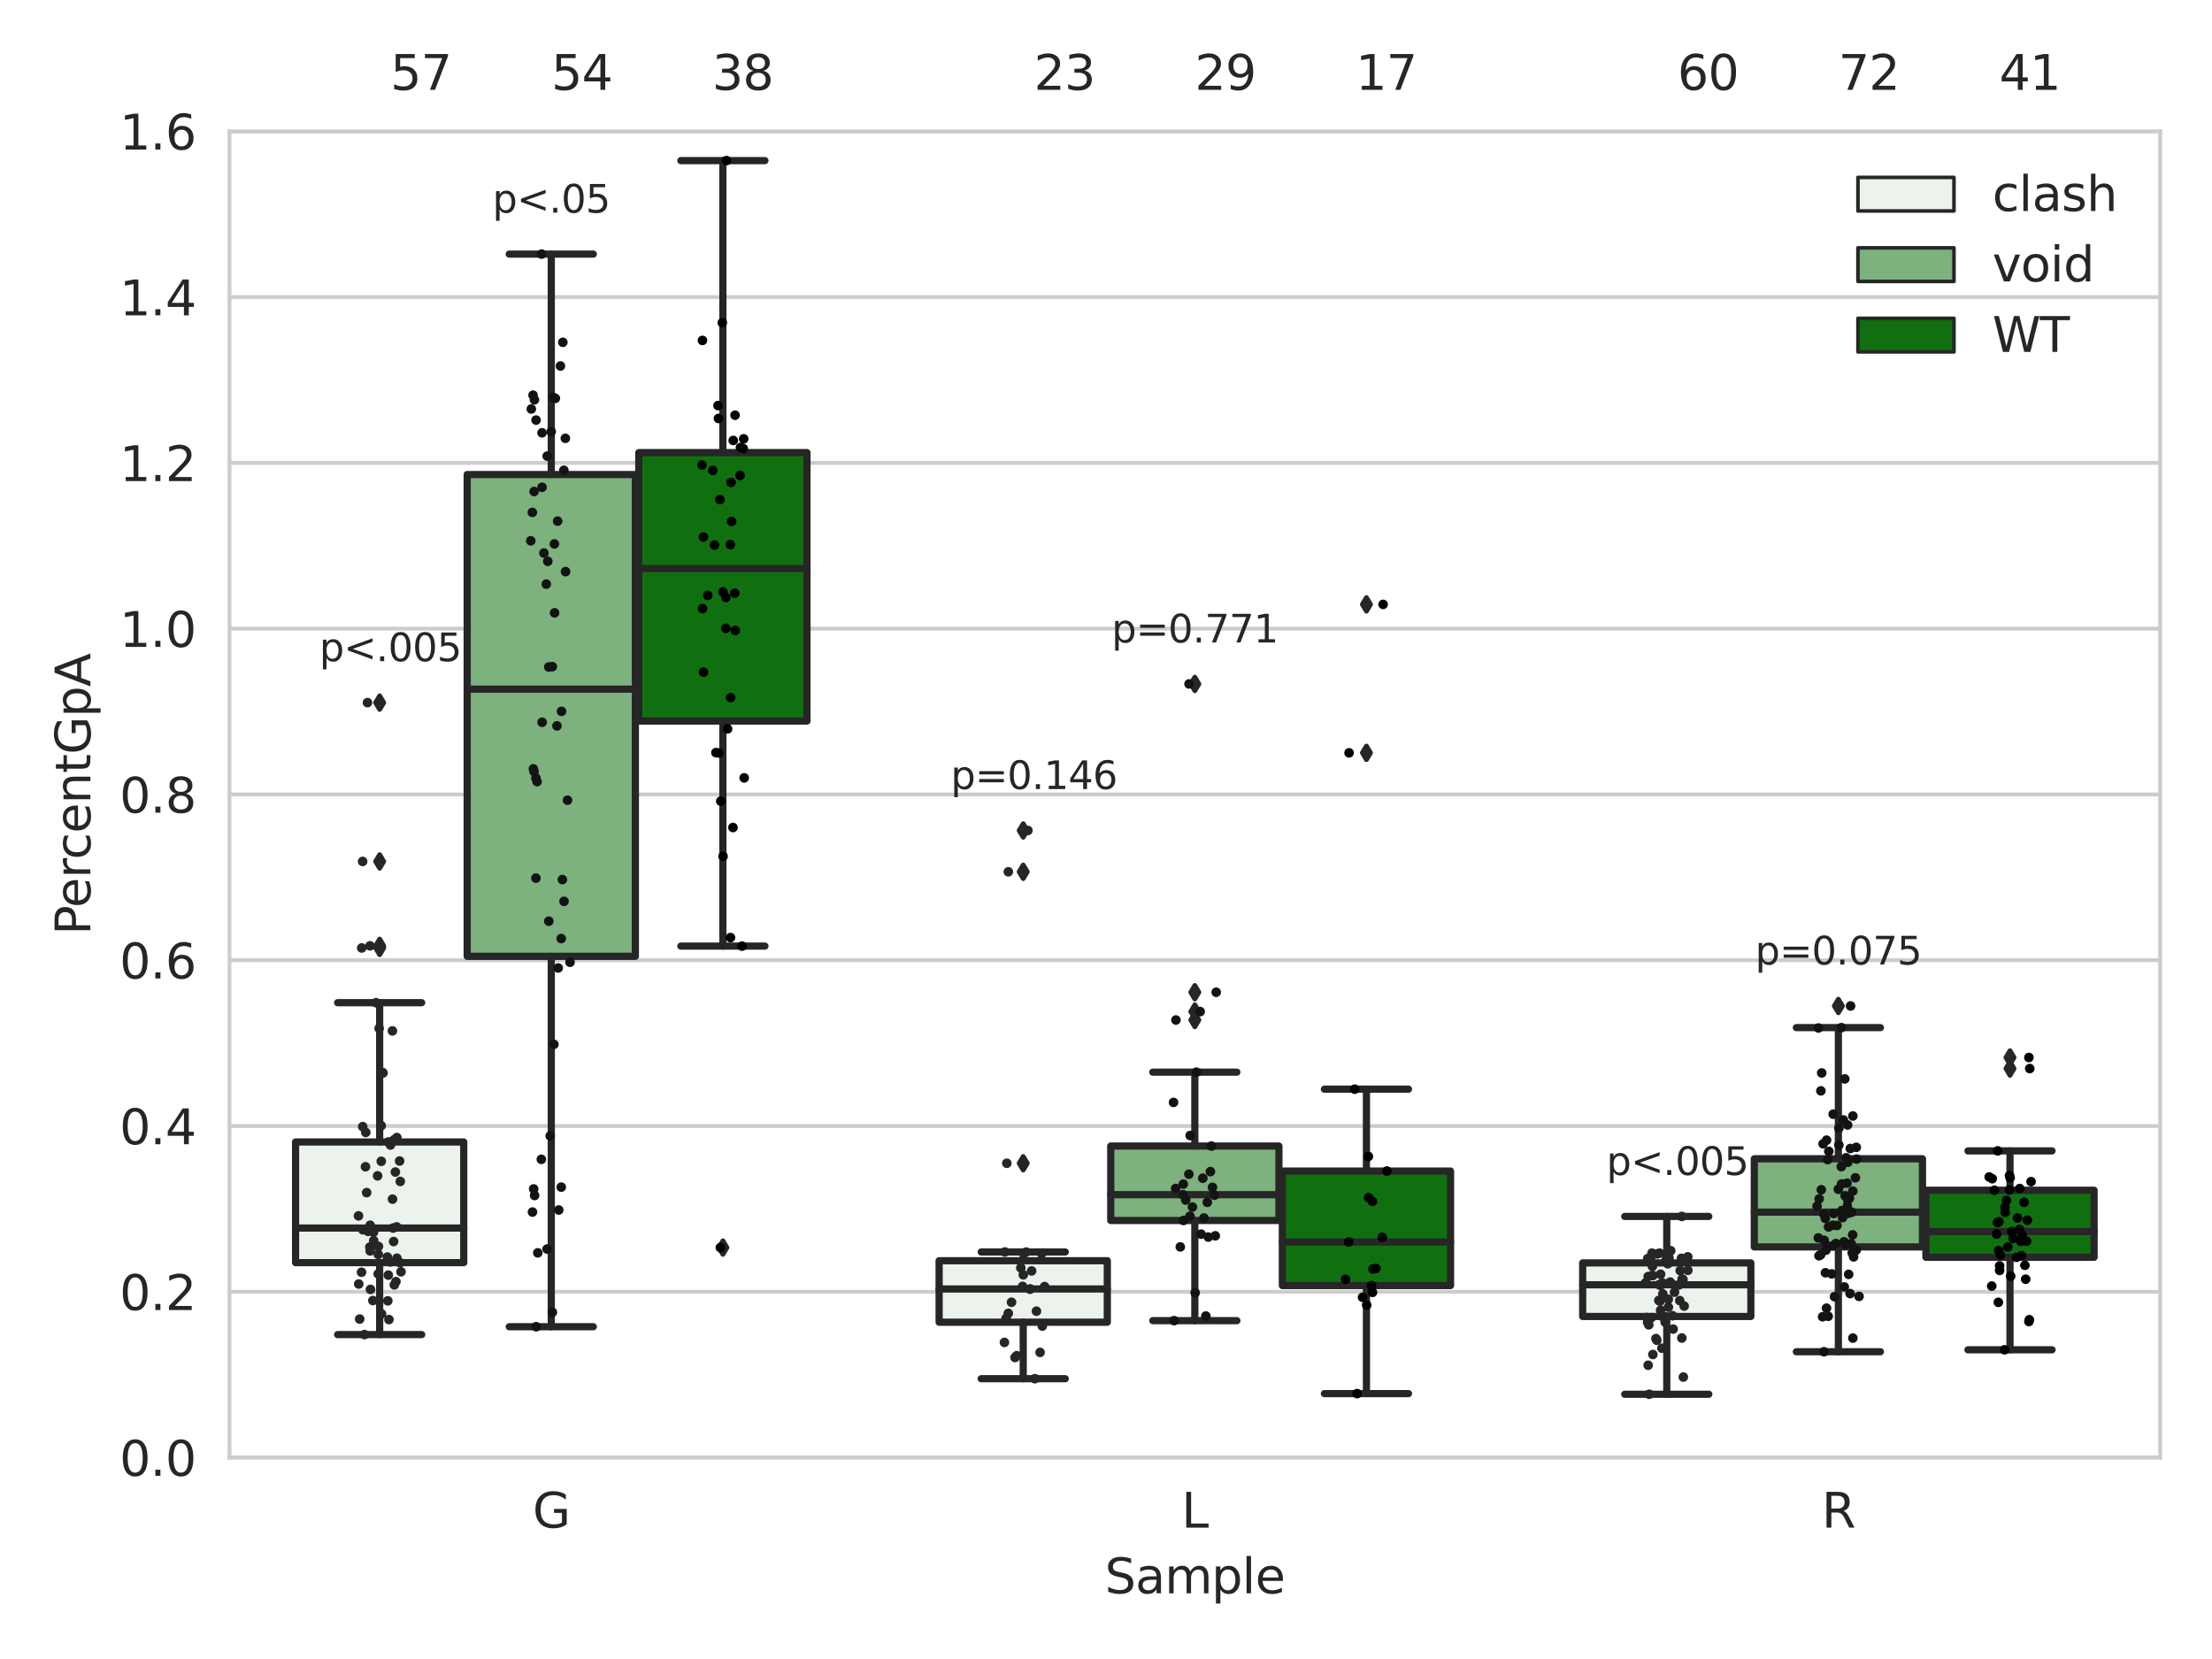 <?xml version="1.0" encoding="utf-8" standalone="no"?>
<!DOCTYPE svg PUBLIC "-//W3C//DTD SVG 1.1//EN"
  "http://www.w3.org/Graphics/SVG/1.1/DTD/svg11.dtd">
<svg xmlns:xlink="http://www.w3.org/1999/xlink" width="460.8pt" height="345.6pt" viewBox="0 0 460.8 345.6" xmlns="http://www.w3.org/2000/svg" version="1.1">
 <defs>
  <style type="text/css">*{stroke-linejoin: round; stroke-linecap: butt}</style>
 </defs>
 <g id="figure_1">
  <g id="patch_1">
   <path d="M 0 345.6 
L 460.8 345.6 
L 460.8 0 
L 0 0 
z
" style="fill: #ffffff"/>
  </g>
  <g id="axes_1">
   <g id="patch_2">
    <path d="M 47.81 303.64 
L 450 303.64 
L 450 27.354 
L 47.81 27.354 
z
" style="fill: #ffffff"/>
   </g>
   <g id="matplotlib.axis_1">
    <g id="xtick_1">
     <g id="text_1">
      <!-- G -->
      <g style="fill: #262626" transform="translate(110.967 318.238)scale(0.1 -0.1)">
       <defs>
        <path id="DejaVuSans-47" d="M 3809 666 
L 3809 1919 
L 2778 1919 
L 2778 2438 
L 4434 2438 
L 4434 434 
Q 4069 175 3628 42 
Q 3188 -91 2688 -91 
Q 1594 -91 976 548 
Q 359 1188 359 2328 
Q 359 3472 976 4111 
Q 1594 4750 2688 4750 
Q 3144 4750 3555 4637 
Q 3966 4525 4313 4306 
L 4313 3634 
Q 3963 3931 3569 4081 
Q 3175 4231 2741 4231 
Q 1884 4231 1454 3753 
Q 1025 3275 1025 2328 
Q 1025 1384 1454 906 
Q 1884 428 2741 428 
Q 3075 428 3337 486 
Q 3600 544 3809 666 
z
" transform="scale(0.016)"/>
       </defs>
       <use xlink:href="#DejaVuSans-47"/>
      </g>
     </g>
    </g>
    <g id="xtick_2">
     <g id="text_2">
      <!-- L -->
      <g style="fill: #262626" transform="translate(246.119 318.238)scale(0.1 -0.1)">
       <defs>
        <path id="DejaVuSans-4c" d="M 628 4666 
L 1259 4666 
L 1259 531 
L 3531 531 
L 3531 0 
L 628 0 
L 628 4666 
z
" transform="scale(0.016)"/>
       </defs>
       <use xlink:href="#DejaVuSans-4c"/>
      </g>
     </g>
    </g>
    <g id="xtick_3">
     <g id="text_3">
      <!-- R -->
      <g style="fill: #262626" transform="translate(379.494 318.238)scale(0.1 -0.1)">
       <defs>
        <path id="DejaVuSans-52" d="M 2841 2188 
Q 3044 2119 3236 1894 
Q 3428 1669 3622 1275 
L 4263 0 
L 3584 0 
L 2988 1197 
Q 2756 1666 2539 1819 
Q 2322 1972 1947 1972 
L 1259 1972 
L 1259 0 
L 628 0 
L 628 4666 
L 2053 4666 
Q 2853 4666 3247 4331 
Q 3641 3997 3641 3322 
Q 3641 2881 3436 2590 
Q 3231 2300 2841 2188 
z
M 1259 4147 
L 1259 2491 
L 2053 2491 
Q 2509 2491 2742 2702 
Q 2975 2913 2975 3322 
Q 2975 3731 2742 3939 
Q 2509 4147 2053 4147 
L 1259 4147 
z
" transform="scale(0.016)"/>
       </defs>
       <use xlink:href="#DejaVuSans-52"/>
      </g>
     </g>
    </g>
    <g id="text_4">
     <!-- Sample -->
     <g style="fill: #262626" transform="translate(230.157 331.917)scale(0.1 -0.1)">
      <defs>
       <path id="DejaVuSans-53" d="M 3425 4513 
L 3425 3897 
Q 3066 4069 2747 4153 
Q 2428 4238 2131 4238 
Q 1616 4238 1336 4038 
Q 1056 3838 1056 3469 
Q 1056 3159 1242 3001 
Q 1428 2844 1947 2747 
L 2328 2669 
Q 3034 2534 3370 2195 
Q 3706 1856 3706 1288 
Q 3706 609 3251 259 
Q 2797 -91 1919 -91 
Q 1588 -91 1214 -16 
Q 841 59 441 206 
L 441 856 
Q 825 641 1194 531 
Q 1563 422 1919 422 
Q 2459 422 2753 634 
Q 3047 847 3047 1241 
Q 3047 1584 2836 1778 
Q 2625 1972 2144 2069 
L 1759 2144 
Q 1053 2284 737 2584 
Q 422 2884 422 3419 
Q 422 4038 858 4394 
Q 1294 4750 2059 4750 
Q 2388 4750 2728 4690 
Q 3069 4631 3425 4513 
z
" transform="scale(0.016)"/>
       <path id="DejaVuSans-61" d="M 2194 1759 
Q 1497 1759 1228 1600 
Q 959 1441 959 1056 
Q 959 750 1161 570 
Q 1363 391 1709 391 
Q 2188 391 2477 730 
Q 2766 1069 2766 1631 
L 2766 1759 
L 2194 1759 
z
M 3341 1997 
L 3341 0 
L 2766 0 
L 2766 531 
Q 2569 213 2275 61 
Q 1981 -91 1556 -91 
Q 1019 -91 701 211 
Q 384 513 384 1019 
Q 384 1609 779 1909 
Q 1175 2209 1959 2209 
L 2766 2209 
L 2766 2266 
Q 2766 2663 2505 2880 
Q 2244 3097 1772 3097 
Q 1472 3097 1187 3025 
Q 903 2953 641 2809 
L 641 3341 
Q 956 3463 1253 3523 
Q 1550 3584 1831 3584 
Q 2591 3584 2966 3190 
Q 3341 2797 3341 1997 
z
" transform="scale(0.016)"/>
       <path id="DejaVuSans-6d" d="M 3328 2828 
Q 3544 3216 3844 3400 
Q 4144 3584 4550 3584 
Q 5097 3584 5394 3201 
Q 5691 2819 5691 2113 
L 5691 0 
L 5113 0 
L 5113 2094 
Q 5113 2597 4934 2840 
Q 4756 3084 4391 3084 
Q 3944 3084 3684 2787 
Q 3425 2491 3425 1978 
L 3425 0 
L 2847 0 
L 2847 2094 
Q 2847 2600 2669 2842 
Q 2491 3084 2119 3084 
Q 1678 3084 1418 2786 
Q 1159 2488 1159 1978 
L 1159 0 
L 581 0 
L 581 3500 
L 1159 3500 
L 1159 2956 
Q 1356 3278 1631 3431 
Q 1906 3584 2284 3584 
Q 2666 3584 2933 3390 
Q 3200 3197 3328 2828 
z
" transform="scale(0.016)"/>
       <path id="DejaVuSans-70" d="M 1159 525 
L 1159 -1331 
L 581 -1331 
L 581 3500 
L 1159 3500 
L 1159 2969 
Q 1341 3281 1617 3432 
Q 1894 3584 2278 3584 
Q 2916 3584 3314 3078 
Q 3713 2572 3713 1747 
Q 3713 922 3314 415 
Q 2916 -91 2278 -91 
Q 1894 -91 1617 61 
Q 1341 213 1159 525 
z
M 3116 1747 
Q 3116 2381 2855 2742 
Q 2594 3103 2138 3103 
Q 1681 3103 1420 2742 
Q 1159 2381 1159 1747 
Q 1159 1113 1420 752 
Q 1681 391 2138 391 
Q 2594 391 2855 752 
Q 3116 1113 3116 1747 
z
" transform="scale(0.016)"/>
       <path id="DejaVuSans-6c" d="M 603 4863 
L 1178 4863 
L 1178 0 
L 603 0 
L 603 4863 
z
" transform="scale(0.016)"/>
       <path id="DejaVuSans-65" d="M 3597 1894 
L 3597 1613 
L 953 1613 
Q 991 1019 1311 708 
Q 1631 397 2203 397 
Q 2534 397 2845 478 
Q 3156 559 3463 722 
L 3463 178 
Q 3153 47 2828 -22 
Q 2503 -91 2169 -91 
Q 1331 -91 842 396 
Q 353 884 353 1716 
Q 353 2575 817 3079 
Q 1281 3584 2069 3584 
Q 2775 3584 3186 3129 
Q 3597 2675 3597 1894 
z
M 3022 2063 
Q 3016 2534 2758 2815 
Q 2500 3097 2075 3097 
Q 1594 3097 1305 2825 
Q 1016 2553 972 2059 
L 3022 2063 
z
" transform="scale(0.016)"/>
      </defs>
      <use xlink:href="#DejaVuSans-53"/>
      <use xlink:href="#DejaVuSans-61" x="63.477"/>
      <use xlink:href="#DejaVuSans-6d" x="124.756"/>
      <use xlink:href="#DejaVuSans-70" x="222.168"/>
      <use xlink:href="#DejaVuSans-6c" x="285.645"/>
      <use xlink:href="#DejaVuSans-65" x="313.428"/>
     </g>
    </g>
   </g>
   <g id="matplotlib.axis_2">
    <g id="ytick_1">
     <g id="line2d_1">
      <path d="M 47.81 303.64 
L 450 303.64 
" clip-path="url(#pc221c1b57e)" style="fill: none; stroke: #cccccc; stroke-width: 0.8; stroke-linecap: round"/>
     </g>
     <g id="text_5">
      <!-- 0.0 -->
      <g style="fill: #262626" transform="translate(24.907 307.439)scale(0.1 -0.1)">
       <defs>
        <path id="DejaVuSans-30" d="M 2034 4250 
Q 1547 4250 1301 3770 
Q 1056 3291 1056 2328 
Q 1056 1369 1301 889 
Q 1547 409 2034 409 
Q 2525 409 2770 889 
Q 3016 1369 3016 2328 
Q 3016 3291 2770 3770 
Q 2525 4250 2034 4250 
z
M 2034 4750 
Q 2819 4750 3233 4129 
Q 3647 3509 3647 2328 
Q 3647 1150 3233 529 
Q 2819 -91 2034 -91 
Q 1250 -91 836 529 
Q 422 1150 422 2328 
Q 422 3509 836 4129 
Q 1250 4750 2034 4750 
z
" transform="scale(0.016)"/>
        <path id="DejaVuSans-2e" d="M 684 794 
L 1344 794 
L 1344 0 
L 684 0 
L 684 794 
z
" transform="scale(0.016)"/>
       </defs>
       <use xlink:href="#DejaVuSans-30"/>
       <use xlink:href="#DejaVuSans-2e" x="63.623"/>
       <use xlink:href="#DejaVuSans-30" x="95.41"/>
      </g>
     </g>
    </g>
    <g id="ytick_2">
     <g id="line2d_2">
      <path d="M 47.81 269.104 
L 450 269.104 
" clip-path="url(#pc221c1b57e)" style="fill: none; stroke: #cccccc; stroke-width: 0.8; stroke-linecap: round"/>
     </g>
     <g id="text_6">
      <!-- 0.2 -->
      <g style="fill: #262626" transform="translate(24.907 272.903)scale(0.1 -0.1)">
       <defs>
        <path id="DejaVuSans-32" d="M 1228 531 
L 3431 531 
L 3431 0 
L 469 0 
L 469 531 
Q 828 903 1448 1529 
Q 2069 2156 2228 2338 
Q 2531 2678 2651 2914 
Q 2772 3150 2772 3378 
Q 2772 3750 2511 3984 
Q 2250 4219 1831 4219 
Q 1534 4219 1204 4116 
Q 875 4013 500 3803 
L 500 4441 
Q 881 4594 1212 4672 
Q 1544 4750 1819 4750 
Q 2544 4750 2975 4387 
Q 3406 4025 3406 3419 
Q 3406 3131 3298 2873 
Q 3191 2616 2906 2266 
Q 2828 2175 2409 1742 
Q 1991 1309 1228 531 
z
" transform="scale(0.016)"/>
       </defs>
       <use xlink:href="#DejaVuSans-30"/>
       <use xlink:href="#DejaVuSans-2e" x="63.623"/>
       <use xlink:href="#DejaVuSans-32" x="95.41"/>
      </g>
     </g>
    </g>
    <g id="ytick_3">
     <g id="line2d_3">
      <path d="M 47.81 234.568 
L 450 234.568 
" clip-path="url(#pc221c1b57e)" style="fill: none; stroke: #cccccc; stroke-width: 0.8; stroke-linecap: round"/>
     </g>
     <g id="text_7">
      <!-- 0.4 -->
      <g style="fill: #262626" transform="translate(24.907 238.368)scale(0.1 -0.1)">
       <defs>
        <path id="DejaVuSans-34" d="M 2419 4116 
L 825 1625 
L 2419 1625 
L 2419 4116 
z
M 2253 4666 
L 3047 4666 
L 3047 1625 
L 3713 1625 
L 3713 1100 
L 3047 1100 
L 3047 0 
L 2419 0 
L 2419 1100 
L 313 1100 
L 313 1709 
L 2253 4666 
z
" transform="scale(0.016)"/>
       </defs>
       <use xlink:href="#DejaVuSans-30"/>
       <use xlink:href="#DejaVuSans-2e" x="63.623"/>
       <use xlink:href="#DejaVuSans-34" x="95.41"/>
      </g>
     </g>
    </g>
    <g id="ytick_4">
     <g id="line2d_4">
      <path d="M 47.81 200.033 
L 450 200.033 
" clip-path="url(#pc221c1b57e)" style="fill: none; stroke: #cccccc; stroke-width: 0.8; stroke-linecap: round"/>
     </g>
     <g id="text_8">
      <!-- 0.6 -->
      <g style="fill: #262626" transform="translate(24.907 203.832)scale(0.1 -0.1)">
       <defs>
        <path id="DejaVuSans-36" d="M 2113 2584 
Q 1688 2584 1439 2293 
Q 1191 2003 1191 1497 
Q 1191 994 1439 701 
Q 1688 409 2113 409 
Q 2538 409 2786 701 
Q 3034 994 3034 1497 
Q 3034 2003 2786 2293 
Q 2538 2584 2113 2584 
z
M 3366 4563 
L 3366 3988 
Q 3128 4100 2886 4159 
Q 2644 4219 2406 4219 
Q 1781 4219 1451 3797 
Q 1122 3375 1075 2522 
Q 1259 2794 1537 2939 
Q 1816 3084 2150 3084 
Q 2853 3084 3261 2657 
Q 3669 2231 3669 1497 
Q 3669 778 3244 343 
Q 2819 -91 2113 -91 
Q 1303 -91 875 529 
Q 447 1150 447 2328 
Q 447 3434 972 4092 
Q 1497 4750 2381 4750 
Q 2619 4750 2861 4703 
Q 3103 4656 3366 4563 
z
" transform="scale(0.016)"/>
       </defs>
       <use xlink:href="#DejaVuSans-30"/>
       <use xlink:href="#DejaVuSans-2e" x="63.623"/>
       <use xlink:href="#DejaVuSans-36" x="95.41"/>
      </g>
     </g>
    </g>
    <g id="ytick_5">
     <g id="line2d_5">
      <path d="M 47.81 165.497 
L 450 165.497 
" clip-path="url(#pc221c1b57e)" style="fill: none; stroke: #cccccc; stroke-width: 0.8; stroke-linecap: round"/>
     </g>
     <g id="text_9">
      <!-- 0.8 -->
      <g style="fill: #262626" transform="translate(24.907 169.296)scale(0.1 -0.1)">
       <defs>
        <path id="DejaVuSans-38" d="M 2034 2216 
Q 1584 2216 1326 1975 
Q 1069 1734 1069 1313 
Q 1069 891 1326 650 
Q 1584 409 2034 409 
Q 2484 409 2743 651 
Q 3003 894 3003 1313 
Q 3003 1734 2745 1975 
Q 2488 2216 2034 2216 
z
M 1403 2484 
Q 997 2584 770 2862 
Q 544 3141 544 3541 
Q 544 4100 942 4425 
Q 1341 4750 2034 4750 
Q 2731 4750 3128 4425 
Q 3525 4100 3525 3541 
Q 3525 3141 3298 2862 
Q 3072 2584 2669 2484 
Q 3125 2378 3379 2068 
Q 3634 1759 3634 1313 
Q 3634 634 3220 271 
Q 2806 -91 2034 -91 
Q 1263 -91 848 271 
Q 434 634 434 1313 
Q 434 1759 690 2068 
Q 947 2378 1403 2484 
z
M 1172 3481 
Q 1172 3119 1398 2916 
Q 1625 2713 2034 2713 
Q 2441 2713 2670 2916 
Q 2900 3119 2900 3481 
Q 2900 3844 2670 4047 
Q 2441 4250 2034 4250 
Q 1625 4250 1398 4047 
Q 1172 3844 1172 3481 
z
" transform="scale(0.016)"/>
       </defs>
       <use xlink:href="#DejaVuSans-30"/>
       <use xlink:href="#DejaVuSans-2e" x="63.623"/>
       <use xlink:href="#DejaVuSans-38" x="95.41"/>
      </g>
     </g>
    </g>
    <g id="ytick_6">
     <g id="line2d_6">
      <path d="M 47.81 130.961 
L 450 130.961 
" clip-path="url(#pc221c1b57e)" style="fill: none; stroke: #cccccc; stroke-width: 0.8; stroke-linecap: round"/>
     </g>
     <g id="text_10">
      <!-- 1.0 -->
      <g style="fill: #262626" transform="translate(24.907 134.76)scale(0.1 -0.1)">
       <defs>
        <path id="DejaVuSans-31" d="M 794 531 
L 1825 531 
L 1825 4091 
L 703 3866 
L 703 4441 
L 1819 4666 
L 2450 4666 
L 2450 531 
L 3481 531 
L 3481 0 
L 794 0 
L 794 531 
z
" transform="scale(0.016)"/>
       </defs>
       <use xlink:href="#DejaVuSans-31"/>
       <use xlink:href="#DejaVuSans-2e" x="63.623"/>
       <use xlink:href="#DejaVuSans-30" x="95.41"/>
      </g>
     </g>
    </g>
    <g id="ytick_7">
     <g id="line2d_7">
      <path d="M 47.81 96.425 
L 450 96.425 
" clip-path="url(#pc221c1b57e)" style="fill: none; stroke: #cccccc; stroke-width: 0.8; stroke-linecap: round"/>
     </g>
     <g id="text_11">
      <!-- 1.2 -->
      <g style="fill: #262626" transform="translate(24.907 100.225)scale(0.1 -0.1)">
       <use xlink:href="#DejaVuSans-31"/>
       <use xlink:href="#DejaVuSans-2e" x="63.623"/>
       <use xlink:href="#DejaVuSans-32" x="95.41"/>
      </g>
     </g>
    </g>
    <g id="ytick_8">
     <g id="line2d_8">
      <path d="M 47.81 61.89 
L 450 61.89 
" clip-path="url(#pc221c1b57e)" style="fill: none; stroke: #cccccc; stroke-width: 0.8; stroke-linecap: round"/>
     </g>
     <g id="text_12">
      <!-- 1.4 -->
      <g style="fill: #262626" transform="translate(24.907 65.689)scale(0.1 -0.1)">
       <use xlink:href="#DejaVuSans-31"/>
       <use xlink:href="#DejaVuSans-2e" x="63.623"/>
       <use xlink:href="#DejaVuSans-34" x="95.41"/>
      </g>
     </g>
    </g>
    <g id="ytick_9">
     <g id="line2d_9">
      <path d="M 47.81 27.354 
L 450 27.354 
" clip-path="url(#pc221c1b57e)" style="fill: none; stroke: #cccccc; stroke-width: 0.8; stroke-linecap: round"/>
     </g>
     <g id="text_13">
      <!-- 1.6 -->
      <g style="fill: #262626" transform="translate(24.907 31.153)scale(0.1 -0.1)">
       <use xlink:href="#DejaVuSans-31"/>
       <use xlink:href="#DejaVuSans-2e" x="63.623"/>
       <use xlink:href="#DejaVuSans-36" x="95.41"/>
      </g>
     </g>
    </g>
    <g id="text_14">
     <!-- PercentGpA -->
     <g style="fill: #262626" transform="translate(18.827 194.774)rotate(-90)scale(0.1 -0.1)">
      <defs>
       <path id="DejaVuSans-50" d="M 1259 4147 
L 1259 2394 
L 2053 2394 
Q 2494 2394 2734 2622 
Q 2975 2850 2975 3272 
Q 2975 3691 2734 3919 
Q 2494 4147 2053 4147 
L 1259 4147 
z
M 628 4666 
L 2053 4666 
Q 2838 4666 3239 4311 
Q 3641 3956 3641 3272 
Q 3641 2581 3239 2228 
Q 2838 1875 2053 1875 
L 1259 1875 
L 1259 0 
L 628 0 
L 628 4666 
z
" transform="scale(0.016)"/>
       <path id="DejaVuSans-72" d="M 2631 2963 
Q 2534 3019 2420 3045 
Q 2306 3072 2169 3072 
Q 1681 3072 1420 2755 
Q 1159 2438 1159 1844 
L 1159 0 
L 581 0 
L 581 3500 
L 1159 3500 
L 1159 2956 
Q 1341 3275 1631 3429 
Q 1922 3584 2338 3584 
Q 2397 3584 2469 3576 
Q 2541 3569 2628 3553 
L 2631 2963 
z
" transform="scale(0.016)"/>
       <path id="DejaVuSans-63" d="M 3122 3366 
L 3122 2828 
Q 2878 2963 2633 3030 
Q 2388 3097 2138 3097 
Q 1578 3097 1268 2742 
Q 959 2388 959 1747 
Q 959 1106 1268 751 
Q 1578 397 2138 397 
Q 2388 397 2633 464 
Q 2878 531 3122 666 
L 3122 134 
Q 2881 22 2623 -34 
Q 2366 -91 2075 -91 
Q 1284 -91 818 406 
Q 353 903 353 1747 
Q 353 2603 823 3093 
Q 1294 3584 2113 3584 
Q 2378 3584 2631 3529 
Q 2884 3475 3122 3366 
z
" transform="scale(0.016)"/>
       <path id="DejaVuSans-6e" d="M 3513 2113 
L 3513 0 
L 2938 0 
L 2938 2094 
Q 2938 2591 2744 2837 
Q 2550 3084 2163 3084 
Q 1697 3084 1428 2787 
Q 1159 2491 1159 1978 
L 1159 0 
L 581 0 
L 581 3500 
L 1159 3500 
L 1159 2956 
Q 1366 3272 1645 3428 
Q 1925 3584 2291 3584 
Q 2894 3584 3203 3211 
Q 3513 2838 3513 2113 
z
" transform="scale(0.016)"/>
       <path id="DejaVuSans-74" d="M 1172 4494 
L 1172 3500 
L 2356 3500 
L 2356 3053 
L 1172 3053 
L 1172 1153 
Q 1172 725 1289 603 
Q 1406 481 1766 481 
L 2356 481 
L 2356 0 
L 1766 0 
Q 1100 0 847 248 
Q 594 497 594 1153 
L 594 3053 
L 172 3053 
L 172 3500 
L 594 3500 
L 594 4494 
L 1172 4494 
z
" transform="scale(0.016)"/>
       <path id="DejaVuSans-41" d="M 2188 4044 
L 1331 1722 
L 3047 1722 
L 2188 4044 
z
M 1831 4666 
L 2547 4666 
L 4325 0 
L 3669 0 
L 3244 1197 
L 1141 1197 
L 716 0 
L 50 0 
L 1831 4666 
z
" transform="scale(0.016)"/>
      </defs>
      <use xlink:href="#DejaVuSans-50"/>
      <use xlink:href="#DejaVuSans-65" x="56.678"/>
      <use xlink:href="#DejaVuSans-72" x="118.201"/>
      <use xlink:href="#DejaVuSans-63" x="157.064"/>
      <use xlink:href="#DejaVuSans-65" x="212.045"/>
      <use xlink:href="#DejaVuSans-6e" x="273.568"/>
      <use xlink:href="#DejaVuSans-74" x="336.947"/>
      <use xlink:href="#DejaVuSans-47" x="376.156"/>
      <use xlink:href="#DejaVuSans-70" x="453.646"/>
      <use xlink:href="#DejaVuSans-41" x="517.123"/>
     </g>
    </g>
   </g>
   <g id="patch_3">
    <path d="M 61.574 263.034 
L 96.609 263.034 
L 96.609 237.893 
L 61.574 237.893 
L 61.574 263.034 
z
" clip-path="url(#pc221c1b57e)" style="fill: #ecf2ec; stroke: #262626; stroke-width: 1.5; stroke-linejoin: miter"/>
   </g>
   <g id="patch_4">
    <path d="M 97.324 199.219 
L 132.359 199.219 
L 132.359 98.857 
L 97.324 98.857 
L 97.324 199.219 
z
" clip-path="url(#pc221c1b57e)" style="fill: #7db17d; stroke: #262626; stroke-width: 1.5; stroke-linejoin: miter"/>
   </g>
   <g id="patch_5">
    <path d="M 133.074 150.205 
L 168.109 150.205 
L 168.109 94.292 
L 133.074 94.292 
L 133.074 150.205 
z
" clip-path="url(#pc221c1b57e)" style="fill: #107010; stroke: #262626; stroke-width: 1.5; stroke-linejoin: miter"/>
   </g>
   <g id="patch_6">
    <path d="M 195.637 275.442 
L 230.672 275.442 
L 230.672 262.63 
L 195.637 262.63 
L 195.637 275.442 
z
" clip-path="url(#pc221c1b57e)" style="fill: #ecf2ec; stroke: #262626; stroke-width: 1.5; stroke-linejoin: miter"/>
   </g>
   <g id="patch_7">
    <path d="M 231.387 254.248 
L 266.423 254.248 
L 266.423 238.743 
L 231.387 238.743 
L 231.387 254.248 
z
" clip-path="url(#pc221c1b57e)" style="fill: #7db17d; stroke: #262626; stroke-width: 1.5; stroke-linejoin: miter"/>
   </g>
   <g id="patch_8">
    <path d="M 267.138 267.809 
L 302.173 267.809 
L 302.173 243.958 
L 267.138 243.958 
L 267.138 267.809 
z
" clip-path="url(#pc221c1b57e)" style="fill: #107010; stroke: #262626; stroke-width: 1.5; stroke-linejoin: miter"/>
   </g>
   <g id="patch_9">
    <path d="M 329.701 274.246 
L 364.736 274.246 
L 364.736 263.088 
L 329.701 263.088 
L 329.701 274.246 
z
" clip-path="url(#pc221c1b57e)" style="fill: #ecf2ec; stroke: #262626; stroke-width: 1.5; stroke-linejoin: miter"/>
   </g>
   <g id="patch_10">
    <path d="M 365.451 259.76 
L 400.486 259.76 
L 400.486 241.392 
L 365.451 241.392 
L 365.451 259.76 
z
" clip-path="url(#pc221c1b57e)" style="fill: #7db17d; stroke: #262626; stroke-width: 1.5; stroke-linejoin: miter"/>
   </g>
   <g id="patch_11">
    <path d="M 401.201 261.917 
L 436.236 261.917 
L 436.236 247.949 
L 401.201 247.949 
L 401.201 261.917 
z
" clip-path="url(#pc221c1b57e)" style="fill: #107010; stroke: #262626; stroke-width: 1.5; stroke-linejoin: miter"/>
   </g>
   <g id="patch_12">
    <path d="M 114.842 303.64 
L 114.842 303.64 
L 114.842 303.64 
L 114.842 303.64 
z
" clip-path="url(#pc221c1b57e)" style="fill: #ecf2ec; stroke: #262626; stroke-width: 0.75; stroke-linejoin: miter"/>
   </g>
   <g id="patch_13">
    <path d="M 114.842 303.64 
L 114.842 303.64 
L 114.842 303.64 
L 114.842 303.64 
z
" clip-path="url(#pc221c1b57e)" style="fill: #7db17d; stroke: #262626; stroke-width: 0.75; stroke-linejoin: miter"/>
   </g>
   <g id="patch_14">
    <path d="M 114.842 303.64 
L 114.842 303.64 
L 114.842 303.64 
L 114.842 303.64 
z
" clip-path="url(#pc221c1b57e)" style="fill: #107010; stroke: #262626; stroke-width: 0.75; stroke-linejoin: miter"/>
   </g>
   <g id="PathCollection_1"/>
   <g id="PathCollection_2"/>
   <g id="PathCollection_3"/>
   <g id="line2d_10">
    <path d="M 79.091 263.034 
L 79.091 278.019 
" clip-path="url(#pc221c1b57e)" style="fill: none; stroke: #262626; stroke-width: 1.5; stroke-linecap: round"/>
   </g>
   <g id="line2d_11">
    <path d="M 79.091 237.893 
L 79.091 208.878 
" clip-path="url(#pc221c1b57e)" style="fill: none; stroke: #262626; stroke-width: 1.5; stroke-linecap: round"/>
   </g>
   <g id="line2d_12">
    <path d="M 70.333 278.019 
L 87.85 278.019 
" clip-path="url(#pc221c1b57e)" style="fill: none; stroke: #262626; stroke-width: 1.5; stroke-linecap: round"/>
   </g>
   <g id="line2d_13">
    <path d="M 70.333 208.878 
L 87.85 208.878 
" clip-path="url(#pc221c1b57e)" style="fill: none; stroke: #262626; stroke-width: 1.5; stroke-linecap: round"/>
   </g>
   <g id="line2d_14">
    <defs>
     <path id="ma4f3dab28a" d="M -0 1.414 
L 0.849 0 
L 0 -1.414 
L -0.849 -0 
z
" style="stroke: #262626; stroke-linejoin: miter"/>
    </defs>
    <g clip-path="url(#pc221c1b57e)">
     <use xlink:href="#ma4f3dab28a" x="79.091" y="197.478" style="fill: #262626; stroke: #262626; stroke-linejoin: miter"/>
     <use xlink:href="#ma4f3dab28a" x="79.091" y="146.371" style="fill: #262626; stroke: #262626; stroke-linejoin: miter"/>
     <use xlink:href="#ma4f3dab28a" x="79.091" y="179.454" style="fill: #262626; stroke: #262626; stroke-linejoin: miter"/>
     <use xlink:href="#ma4f3dab28a" x="79.091" y="197.038" style="fill: #262626; stroke: #262626; stroke-linejoin: miter"/>
    </g>
   </g>
   <g id="line2d_15">
    <path d="M 114.842 199.219 
L 114.842 276.377 
" clip-path="url(#pc221c1b57e)" style="fill: none; stroke: #262626; stroke-width: 1.5; stroke-linecap: round"/>
   </g>
   <g id="line2d_16">
    <path d="M 114.842 98.857 
L 114.842 52.933 
" clip-path="url(#pc221c1b57e)" style="fill: none; stroke: #262626; stroke-width: 1.5; stroke-linecap: round"/>
   </g>
   <g id="line2d_17">
    <path d="M 106.083 276.377 
L 123.6 276.377 
" clip-path="url(#pc221c1b57e)" style="fill: none; stroke: #262626; stroke-width: 1.5; stroke-linecap: round"/>
   </g>
   <g id="line2d_18">
    <path d="M 106.083 52.933 
L 123.6 52.933 
" clip-path="url(#pc221c1b57e)" style="fill: none; stroke: #262626; stroke-width: 1.5; stroke-linecap: round"/>
   </g>
   <g id="line2d_19"/>
   <g id="line2d_20">
    <path d="M 150.592 150.205 
L 150.592 197.09 
" clip-path="url(#pc221c1b57e)" style="fill: none; stroke: #262626; stroke-width: 1.5; stroke-linecap: round"/>
   </g>
   <g id="line2d_21">
    <path d="M 150.592 94.292 
L 150.592 33.455 
" clip-path="url(#pc221c1b57e)" style="fill: none; stroke: #262626; stroke-width: 1.5; stroke-linecap: round"/>
   </g>
   <g id="line2d_22">
    <path d="M 141.833 197.09 
L 159.351 197.09 
" clip-path="url(#pc221c1b57e)" style="fill: none; stroke: #262626; stroke-width: 1.5; stroke-linecap: round"/>
   </g>
   <g id="line2d_23">
    <path d="M 141.833 33.455 
L 159.351 33.455 
" clip-path="url(#pc221c1b57e)" style="fill: none; stroke: #262626; stroke-width: 1.5; stroke-linecap: round"/>
   </g>
   <g id="line2d_24">
    <g clip-path="url(#pc221c1b57e)">
     <use xlink:href="#ma4f3dab28a" x="150.592" y="259.895" style="fill: #262626; stroke: #262626; stroke-linejoin: miter"/>
    </g>
   </g>
   <g id="line2d_25">
    <path d="M 213.155 275.442 
L 213.155 287.209 
" clip-path="url(#pc221c1b57e)" style="fill: none; stroke: #262626; stroke-width: 1.5; stroke-linecap: round"/>
   </g>
   <g id="line2d_26">
    <path d="M 213.155 262.63 
L 213.155 260.806 
" clip-path="url(#pc221c1b57e)" style="fill: none; stroke: #262626; stroke-width: 1.5; stroke-linecap: round"/>
   </g>
   <g id="line2d_27">
    <path d="M 204.396 287.209 
L 221.914 287.209 
" clip-path="url(#pc221c1b57e)" style="fill: none; stroke: #262626; stroke-width: 1.5; stroke-linecap: round"/>
   </g>
   <g id="line2d_28">
    <path d="M 204.396 260.806 
L 221.914 260.806 
" clip-path="url(#pc221c1b57e)" style="fill: none; stroke: #262626; stroke-width: 1.5; stroke-linecap: round"/>
   </g>
   <g id="line2d_29">
    <g clip-path="url(#pc221c1b57e)">
     <use xlink:href="#ma4f3dab28a" x="213.155" y="242.331" style="fill: #262626; stroke: #262626; stroke-linejoin: miter"/>
     <use xlink:href="#ma4f3dab28a" x="213.155" y="181.609" style="fill: #262626; stroke: #262626; stroke-linejoin: miter"/>
     <use xlink:href="#ma4f3dab28a" x="213.155" y="173.005" style="fill: #262626; stroke: #262626; stroke-linejoin: miter"/>
    </g>
   </g>
   <g id="line2d_30">
    <path d="M 248.905 254.248 
L 248.905 275.117 
" clip-path="url(#pc221c1b57e)" style="fill: none; stroke: #262626; stroke-width: 1.5; stroke-linecap: round"/>
   </g>
   <g id="line2d_31">
    <path d="M 248.905 238.743 
L 248.905 223.35 
" clip-path="url(#pc221c1b57e)" style="fill: none; stroke: #262626; stroke-width: 1.5; stroke-linecap: round"/>
   </g>
   <g id="line2d_32">
    <path d="M 240.146 275.117 
L 257.664 275.117 
" clip-path="url(#pc221c1b57e)" style="fill: none; stroke: #262626; stroke-width: 1.5; stroke-linecap: round"/>
   </g>
   <g id="line2d_33">
    <path d="M 240.146 223.35 
L 257.664 223.35 
" clip-path="url(#pc221c1b57e)" style="fill: none; stroke: #262626; stroke-width: 1.5; stroke-linecap: round"/>
   </g>
   <g id="line2d_34">
    <g clip-path="url(#pc221c1b57e)">
     <use xlink:href="#ma4f3dab28a" x="248.905" y="210.729" style="fill: #262626; stroke: #262626; stroke-linejoin: miter"/>
     <use xlink:href="#ma4f3dab28a" x="248.905" y="212.485" style="fill: #262626; stroke: #262626; stroke-linejoin: miter"/>
     <use xlink:href="#ma4f3dab28a" x="248.905" y="206.702" style="fill: #262626; stroke: #262626; stroke-linejoin: miter"/>
     <use xlink:href="#ma4f3dab28a" x="248.905" y="142.475" style="fill: #262626; stroke: #262626; stroke-linejoin: miter"/>
    </g>
   </g>
   <g id="line2d_35">
    <path d="M 284.655 267.809 
L 284.655 290.314 
" clip-path="url(#pc221c1b57e)" style="fill: none; stroke: #262626; stroke-width: 1.5; stroke-linecap: round"/>
   </g>
   <g id="line2d_36">
    <path d="M 284.655 243.958 
L 284.655 226.892 
" clip-path="url(#pc221c1b57e)" style="fill: none; stroke: #262626; stroke-width: 1.5; stroke-linecap: round"/>
   </g>
   <g id="line2d_37">
    <path d="M 275.896 290.314 
L 293.414 290.314 
" clip-path="url(#pc221c1b57e)" style="fill: none; stroke: #262626; stroke-width: 1.5; stroke-linecap: round"/>
   </g>
   <g id="line2d_38">
    <path d="M 275.896 226.892 
L 293.414 226.892 
" clip-path="url(#pc221c1b57e)" style="fill: none; stroke: #262626; stroke-width: 1.5; stroke-linecap: round"/>
   </g>
   <g id="line2d_39">
    <g clip-path="url(#pc221c1b57e)">
     <use xlink:href="#ma4f3dab28a" x="284.655" y="156.831" style="fill: #262626; stroke: #262626; stroke-linejoin: miter"/>
     <use xlink:href="#ma4f3dab28a" x="284.655" y="125.906" style="fill: #262626; stroke: #262626; stroke-linejoin: miter"/>
    </g>
   </g>
   <g id="line2d_40">
    <path d="M 347.218 274.246 
L 347.218 290.449 
" clip-path="url(#pc221c1b57e)" style="fill: none; stroke: #262626; stroke-width: 1.5; stroke-linecap: round"/>
   </g>
   <g id="line2d_41">
    <path d="M 347.218 263.088 
L 347.218 253.405 
" clip-path="url(#pc221c1b57e)" style="fill: none; stroke: #262626; stroke-width: 1.5; stroke-linecap: round"/>
   </g>
   <g id="line2d_42">
    <path d="M 338.459 290.449 
L 355.977 290.449 
" clip-path="url(#pc221c1b57e)" style="fill: none; stroke: #262626; stroke-width: 1.5; stroke-linecap: round"/>
   </g>
   <g id="line2d_43">
    <path d="M 338.459 253.405 
L 355.977 253.405 
" clip-path="url(#pc221c1b57e)" style="fill: none; stroke: #262626; stroke-width: 1.5; stroke-linecap: round"/>
   </g>
   <g id="line2d_44"/>
   <g id="line2d_45">
    <path d="M 382.968 259.76 
L 382.968 281.595 
" clip-path="url(#pc221c1b57e)" style="fill: none; stroke: #262626; stroke-width: 1.5; stroke-linecap: round"/>
   </g>
   <g id="line2d_46">
    <path d="M 382.968 241.392 
L 382.968 214.072 
" clip-path="url(#pc221c1b57e)" style="fill: none; stroke: #262626; stroke-width: 1.5; stroke-linecap: round"/>
   </g>
   <g id="line2d_47">
    <path d="M 374.21 281.595 
L 391.727 281.595 
" clip-path="url(#pc221c1b57e)" style="fill: none; stroke: #262626; stroke-width: 1.5; stroke-linecap: round"/>
   </g>
   <g id="line2d_48">
    <path d="M 374.21 214.072 
L 391.727 214.072 
" clip-path="url(#pc221c1b57e)" style="fill: none; stroke: #262626; stroke-width: 1.5; stroke-linecap: round"/>
   </g>
   <g id="line2d_49">
    <g clip-path="url(#pc221c1b57e)">
     <use xlink:href="#ma4f3dab28a" x="382.968" y="209.559" style="fill: #262626; stroke: #262626; stroke-linejoin: miter"/>
    </g>
   </g>
   <g id="line2d_50">
    <path d="M 418.719 261.917 
L 418.719 281.185 
" clip-path="url(#pc221c1b57e)" style="fill: none; stroke: #262626; stroke-width: 1.5; stroke-linecap: round"/>
   </g>
   <g id="line2d_51">
    <path d="M 418.719 247.949 
L 418.719 239.751 
" clip-path="url(#pc221c1b57e)" style="fill: none; stroke: #262626; stroke-width: 1.5; stroke-linecap: round"/>
   </g>
   <g id="line2d_52">
    <path d="M 409.96 281.185 
L 427.477 281.185 
" clip-path="url(#pc221c1b57e)" style="fill: none; stroke: #262626; stroke-width: 1.5; stroke-linecap: round"/>
   </g>
   <g id="line2d_53">
    <path d="M 409.96 239.751 
L 427.477 239.751 
" clip-path="url(#pc221c1b57e)" style="fill: none; stroke: #262626; stroke-width: 1.5; stroke-linecap: round"/>
   </g>
   <g id="line2d_54">
    <g clip-path="url(#pc221c1b57e)">
     <use xlink:href="#ma4f3dab28a" x="418.719" y="220.297" style="fill: #262626; stroke: #262626; stroke-linejoin: miter"/>
     <use xlink:href="#ma4f3dab28a" x="418.719" y="222.601" style="fill: #262626; stroke: #262626; stroke-linejoin: miter"/>
    </g>
   </g>
   <g id="line2d_55">
    <path d="M 61.574 255.826 
L 96.609 255.826 
" clip-path="url(#pc221c1b57e)" style="fill: none; stroke: #262626; stroke-width: 1.5; stroke-linecap: round"/>
   </g>
   <g id="line2d_56">
    <path d="M 97.324 143.565 
L 132.359 143.565 
" clip-path="url(#pc221c1b57e)" style="fill: none; stroke: #262626; stroke-width: 1.5; stroke-linecap: round"/>
   </g>
   <g id="line2d_57">
    <path d="M 133.074 118.431 
L 168.109 118.431 
" clip-path="url(#pc221c1b57e)" style="fill: none; stroke: #262626; stroke-width: 1.5; stroke-linecap: round"/>
   </g>
   <g id="line2d_58">
    <path d="M 195.637 268.514 
L 230.672 268.514 
" clip-path="url(#pc221c1b57e)" style="fill: none; stroke: #262626; stroke-width: 1.5; stroke-linecap: round"/>
   </g>
   <g id="line2d_59">
    <path d="M 231.387 248.875 
L 266.423 248.875 
" clip-path="url(#pc221c1b57e)" style="fill: none; stroke: #262626; stroke-width: 1.5; stroke-linecap: round"/>
   </g>
   <g id="line2d_60">
    <path d="M 267.138 258.73 
L 302.173 258.73 
" clip-path="url(#pc221c1b57e)" style="fill: none; stroke: #262626; stroke-width: 1.5; stroke-linecap: round"/>
   </g>
   <g id="line2d_61">
    <path d="M 329.701 267.647 
L 364.736 267.647 
" clip-path="url(#pc221c1b57e)" style="fill: none; stroke: #262626; stroke-width: 1.5; stroke-linecap: round"/>
   </g>
   <g id="line2d_62">
    <path d="M 365.451 252.508 
L 400.486 252.508 
" clip-path="url(#pc221c1b57e)" style="fill: none; stroke: #262626; stroke-width: 1.5; stroke-linecap: round"/>
   </g>
   <g id="line2d_63">
    <path d="M 401.201 256.561 
L 436.236 256.561 
" clip-path="url(#pc221c1b57e)" style="fill: none; stroke: #262626; stroke-width: 1.5; stroke-linecap: round"/>
   </g>
   <g id="patch_15">
    <path d="M 47.81 303.64 
L 47.81 27.354 
" style="fill: none; stroke: #cccccc; stroke-width: 0.8; stroke-linejoin: miter; stroke-linecap: square"/>
   </g>
   <g id="patch_16">
    <path d="M 450 303.64 
L 450 27.354 
" style="fill: none; stroke: #cccccc; stroke-width: 0.8; stroke-linejoin: miter; stroke-linecap: square"/>
   </g>
   <g id="patch_17">
    <path d="M 47.81 303.64 
L 450 303.64 
" style="fill: none; stroke: #cccccc; stroke-width: 0.8; stroke-linejoin: miter; stroke-linecap: square"/>
   </g>
   <g id="patch_18">
    <path d="M 47.81 27.354 
L 450 27.354 
" style="fill: none; stroke: #cccccc; stroke-width: 0.8; stroke-linejoin: miter; stroke-linecap: square"/>
   </g>
   <g id="PathCollection_4">
    <defs>
     <path id="C0_0_1310c22de0" d="M 0 1 
C 0.265 1 0.52 0.895 0.707 0.707 
C 0.895 0.52 1 0.265 1 -0 
C 1 -0.265 0.895 -0.52 0.707 -0.707 
C 0.52 -0.895 0.265 -1 0 -1 
C -0.265 -1 -0.52 -0.895 -0.707 -0.707 
C -0.895 -0.52 -1 -0.265 -1 0 
C -1 0.265 -0.895 0.52 -0.707 0.707 
C -0.52 0.895 -0.265 1 0 1 
z
"/>
    </defs>
    <g clip-path="url(#pc221c1b57e)">
     <use xlink:href="#C0_0_1310c22de0" x="83.319" y="263.034" style="fill: #262626"/>
    </g>
    <g clip-path="url(#pc221c1b57e)">
     <use xlink:href="#C0_0_1310c22de0" x="82.632" y="255.585" style="fill: #262626"/>
    </g>
    <g clip-path="url(#pc221c1b57e)">
     <use xlink:href="#C0_0_1310c22de0" x="76.681" y="256.525" style="fill: #262626"/>
    </g>
    <g clip-path="url(#pc221c1b57e)">
     <use xlink:href="#C0_0_1310c22de0" x="81.338" y="238.523" style="fill: #262626"/>
    </g>
    <g clip-path="url(#pc221c1b57e)">
     <use xlink:href="#C0_0_1310c22de0" x="74.931" y="274.788" style="fill: #262626"/>
    </g>
    <g clip-path="url(#pc221c1b57e)">
     <use xlink:href="#C0_0_1310c22de0" x="77.179" y="268.606" style="fill: #262626"/>
    </g>
    <g clip-path="url(#pc221c1b57e)">
     <use xlink:href="#C0_0_1310c22de0" x="79.425" y="241.922" style="fill: #262626"/>
    </g>
    <g clip-path="url(#pc221c1b57e)">
     <use xlink:href="#C0_0_1310c22de0" x="75.353" y="197.478" style="fill: #262626"/>
    </g>
    <g clip-path="url(#pc221c1b57e)">
     <use xlink:href="#C0_0_1310c22de0" x="82.14" y="267.664" style="fill: #262626"/>
    </g>
    <g clip-path="url(#pc221c1b57e)">
     <use xlink:href="#C0_0_1310c22de0" x="77.042" y="259.79" style="fill: #262626"/>
    </g>
    <g clip-path="url(#pc221c1b57e)">
     <use xlink:href="#C0_0_1310c22de0" x="81.749" y="214.756" style="fill: #262626"/>
    </g>
    <g clip-path="url(#pc221c1b57e)">
     <use xlink:href="#C0_0_1310c22de0" x="78.838" y="259.646" style="fill: #262626"/>
    </g>
    <g clip-path="url(#pc221c1b57e)">
     <use xlink:href="#C0_0_1310c22de0" x="82.672" y="236.976" style="fill: #262626"/>
    </g>
    <g clip-path="url(#pc221c1b57e)">
     <use xlink:href="#C0_0_1310c22de0" x="83.384" y="246.113" style="fill: #262626"/>
    </g>
    <g clip-path="url(#pc221c1b57e)">
     <use xlink:href="#C0_0_1310c22de0" x="79.796" y="223.521" style="fill: #262626"/>
    </g>
    <g clip-path="url(#pc221c1b57e)">
     <use xlink:href="#C0_0_1310c22de0" x="76.555" y="146.371" style="fill: #262626"/>
    </g>
    <g clip-path="url(#pc221c1b57e)">
     <use xlink:href="#C0_0_1310c22de0" x="78.788" y="265.371" style="fill: #262626"/>
    </g>
    <g clip-path="url(#pc221c1b57e)">
     <use xlink:href="#C0_0_1310c22de0" x="75.92" y="278.019" style="fill: #262626"/>
    </g>
    <g clip-path="url(#pc221c1b57e)">
     <use xlink:href="#C0_0_1310c22de0" x="78.331" y="208.878" style="fill: #262626"/>
    </g>
    <g clip-path="url(#pc221c1b57e)">
     <use xlink:href="#C0_0_1310c22de0" x="78.659" y="244.951" style="fill: #262626"/>
    </g>
    <g clip-path="url(#pc221c1b57e)">
     <use xlink:href="#C0_0_1310c22de0" x="81.885" y="255.826" style="fill: #262626"/>
    </g>
    <g clip-path="url(#pc221c1b57e)">
     <use xlink:href="#C0_0_1310c22de0" x="78.805" y="261.315" style="fill: #262626"/>
    </g>
    <g clip-path="url(#pc221c1b57e)">
     <use xlink:href="#C0_0_1310c22de0" x="82.36" y="244.156" style="fill: #262626"/>
    </g>
    <g clip-path="url(#pc221c1b57e)">
     <use xlink:href="#C0_0_1310c22de0" x="82.123" y="237.431" style="fill: #262626"/>
    </g>
    <g clip-path="url(#pc221c1b57e)">
     <use xlink:href="#C0_0_1310c22de0" x="77.114" y="260.586" style="fill: #262626"/>
    </g>
    <g clip-path="url(#pc221c1b57e)">
     <use xlink:href="#C0_0_1310c22de0" x="74.728" y="267.484" style="fill: #262626"/>
    </g>
    <g clip-path="url(#pc221c1b57e)">
     <use xlink:href="#C0_0_1310c22de0" x="77.846" y="258.441" style="fill: #262626"/>
    </g>
    <g clip-path="url(#pc221c1b57e)">
     <use xlink:href="#C0_0_1310c22de0" x="83.539" y="264.938" style="fill: #262626"/>
    </g>
    <g clip-path="url(#pc221c1b57e)">
     <use xlink:href="#C0_0_1310c22de0" x="75.561" y="234.701" style="fill: #262626"/>
    </g>
    <g clip-path="url(#pc221c1b57e)">
     <use xlink:href="#C0_0_1310c22de0" x="74.685" y="253.287" style="fill: #262626"/>
    </g>
    <g clip-path="url(#pc221c1b57e)">
     <use xlink:href="#C0_0_1310c22de0" x="80.896" y="237.893" style="fill: #262626"/>
    </g>
    <g clip-path="url(#pc221c1b57e)">
     <use xlink:href="#C0_0_1310c22de0" x="76.137" y="243.054" style="fill: #262626"/>
    </g>
    <g clip-path="url(#pc221c1b57e)">
     <use xlink:href="#C0_0_1310c22de0" x="82.682" y="262.108" style="fill: #262626"/>
    </g>
    <g clip-path="url(#pc221c1b57e)">
     <use xlink:href="#C0_0_1310c22de0" x="76.198" y="235.901" style="fill: #262626"/>
    </g>
    <g clip-path="url(#pc221c1b57e)">
     <use xlink:href="#C0_0_1310c22de0" x="75.602" y="256.193" style="fill: #262626"/>
    </g>
    <g clip-path="url(#pc221c1b57e)">
     <use xlink:href="#C0_0_1310c22de0" x="80.692" y="261.864" style="fill: #262626"/>
    </g>
    <g clip-path="url(#pc221c1b57e)">
     <use xlink:href="#C0_0_1310c22de0" x="79.645" y="223.406" style="fill: #262626"/>
    </g>
    <g clip-path="url(#pc221c1b57e)">
     <use xlink:href="#C0_0_1310c22de0" x="75.541" y="179.454" style="fill: #262626"/>
    </g>
    <g clip-path="url(#pc221c1b57e)">
     <use xlink:href="#C0_0_1310c22de0" x="83.248" y="241.861" style="fill: #262626"/>
    </g>
    <g clip-path="url(#pc221c1b57e)">
     <use xlink:href="#C0_0_1310c22de0" x="81.767" y="249.806" style="fill: #262626"/>
    </g>
    <g clip-path="url(#pc221c1b57e)">
     <use xlink:href="#C0_0_1310c22de0" x="82.479" y="266.983" style="fill: #262626"/>
    </g>
    <g clip-path="url(#pc221c1b57e)">
     <use xlink:href="#C0_0_1310c22de0" x="81.232" y="237.918" style="fill: #262626"/>
    </g>
    <g clip-path="url(#pc221c1b57e)">
     <use xlink:href="#C0_0_1310c22de0" x="80.782" y="270.989" style="fill: #262626"/>
    </g>
    <g clip-path="url(#pc221c1b57e)">
     <use xlink:href="#C0_0_1310c22de0" x="81.026" y="274.891" style="fill: #262626"/>
    </g>
    <g clip-path="url(#pc221c1b57e)">
     <use xlink:href="#C0_0_1310c22de0" x="81.278" y="262.883" style="fill: #262626"/>
    </g>
    <g clip-path="url(#pc221c1b57e)">
     <use xlink:href="#C0_0_1310c22de0" x="77.111" y="255.238" style="fill: #262626"/>
    </g>
    <g clip-path="url(#pc221c1b57e)">
     <use xlink:href="#C0_0_1310c22de0" x="77.077" y="197.038" style="fill: #262626"/>
    </g>
    <g clip-path="url(#pc221c1b57e)">
     <use xlink:href="#C0_0_1310c22de0" x="77.158" y="259.87" style="fill: #262626"/>
    </g>
    <g clip-path="url(#pc221c1b57e)">
     <use xlink:href="#C0_0_1310c22de0" x="77.808" y="256.688" style="fill: #262626"/>
    </g>
    <g clip-path="url(#pc221c1b57e)">
     <use xlink:href="#C0_0_1310c22de0" x="76.378" y="248.445" style="fill: #262626"/>
    </g>
    <g clip-path="url(#pc221c1b57e)">
     <use xlink:href="#C0_0_1310c22de0" x="81.998" y="258.633" style="fill: #262626"/>
    </g>
    <g clip-path="url(#pc221c1b57e)">
     <use xlink:href="#C0_0_1310c22de0" x="79.49" y="273.708" style="fill: #262626"/>
    </g>
    <g clip-path="url(#pc221c1b57e)">
     <use xlink:href="#C0_0_1310c22de0" x="75.312" y="265.032" style="fill: #262626"/>
    </g>
    <g clip-path="url(#pc221c1b57e)">
     <use xlink:href="#C0_0_1310c22de0" x="79.418" y="234.504" style="fill: #262626"/>
    </g>
    <g clip-path="url(#pc221c1b57e)">
     <use xlink:href="#C0_0_1310c22de0" x="80.892" y="265.632" style="fill: #262626"/>
    </g>
    <g clip-path="url(#pc221c1b57e)">
     <use xlink:href="#C0_0_1310c22de0" x="78.986" y="214.225" style="fill: #262626"/>
    </g>
    <g clip-path="url(#pc221c1b57e)">
     <use xlink:href="#C0_0_1310c22de0" x="77.676" y="270.931" style="fill: #262626"/>
    </g>
   </g>
   <g id="PathCollection_5">
    <defs>
     <path id="C1_0_f6867dd434" d="M 0 1 
C 0.265 1 0.52 0.895 0.707 0.707 
C 0.895 0.52 1 0.265 1 -0 
C 1 -0.265 0.895 -0.52 0.707 -0.707 
C 0.52 -0.895 0.265 -1 0 -1 
C -0.265 -1 -0.52 -0.895 -0.707 -0.707 
C -0.895 -0.52 -1 -0.265 -1 0 
C -1 0.265 -0.895 0.52 -0.707 0.707 
C -0.52 0.895 -0.265 1 0 1 
z
"/>
    </defs>
    <g clip-path="url(#pc221c1b57e)">
     <use xlink:href="#C1_0_f6867dd434" x="115.058" y="138.872" style="fill: #131313"/>
    </g>
    <g clip-path="url(#pc221c1b57e)">
     <use xlink:href="#C1_0_f6867dd434" x="110.924" y="252.492" style="fill: #131313"/>
    </g>
    <g clip-path="url(#pc221c1b57e)">
     <use xlink:href="#C1_0_f6867dd434" x="113.801" y="121.684" style="fill: #131313"/>
    </g>
    <g clip-path="url(#pc221c1b57e)">
     <use xlink:href="#C1_0_f6867dd434" x="117.149" y="183.231" style="fill: #131313"/>
    </g>
    <g clip-path="url(#pc221c1b57e)">
     <use xlink:href="#C1_0_f6867dd434" x="111.337" y="83.293" style="fill: #131313"/>
    </g>
    <g clip-path="url(#pc221c1b57e)">
     <use xlink:href="#C1_0_f6867dd434" x="111.046" y="82.322" style="fill: #131313"/>
    </g>
    <g clip-path="url(#pc221c1b57e)">
     <use xlink:href="#C1_0_f6867dd434" x="112.029" y="260.99" style="fill: #131313"/>
    </g>
    <g clip-path="url(#pc221c1b57e)">
     <use xlink:href="#C1_0_f6867dd434" x="117.772" y="91.31" style="fill: #131313"/>
    </g>
    <g clip-path="url(#pc221c1b57e)">
     <use xlink:href="#C1_0_f6867dd434" x="112.77" y="241.511" style="fill: #131313"/>
    </g>
    <g clip-path="url(#pc221c1b57e)">
     <use xlink:href="#C1_0_f6867dd434" x="116.284" y="201.644" style="fill: #131313"/>
    </g>
    <g clip-path="url(#pc221c1b57e)">
     <use xlink:href="#C1_0_f6867dd434" x="111.698" y="276.377" style="fill: #131313"/>
    </g>
    <g clip-path="url(#pc221c1b57e)">
     <use xlink:href="#C1_0_f6867dd434" x="116.751" y="76.243" style="fill: #131313"/>
    </g>
    <g clip-path="url(#pc221c1b57e)">
     <use xlink:href="#C1_0_f6867dd434" x="116.395" y="252.069" style="fill: #131313"/>
    </g>
    <g clip-path="url(#pc221c1b57e)">
     <use xlink:href="#C1_0_f6867dd434" x="116.031" y="151.223" style="fill: #131313"/>
    </g>
    <g clip-path="url(#pc221c1b57e)">
     <use xlink:href="#C1_0_f6867dd434" x="117.82" y="119.082" style="fill: #131313"/>
    </g>
    <g clip-path="url(#pc221c1b57e)">
     <use xlink:href="#C1_0_f6867dd434" x="116.975" y="148.187" style="fill: #131313"/>
    </g>
    <g clip-path="url(#pc221c1b57e)">
     <use xlink:href="#C1_0_f6867dd434" x="110.57" y="112.66" style="fill: #131313"/>
    </g>
    <g clip-path="url(#pc221c1b57e)">
     <use xlink:href="#C1_0_f6867dd434" x="117.249" y="71.308" style="fill: #131313"/>
    </g>
    <g clip-path="url(#pc221c1b57e)">
     <use xlink:href="#C1_0_f6867dd434" x="113.304" y="115.207" style="fill: #131313"/>
    </g>
    <g clip-path="url(#pc221c1b57e)">
     <use xlink:href="#C1_0_f6867dd434" x="115.526" y="127.661" style="fill: #131313"/>
    </g>
    <g clip-path="url(#pc221c1b57e)">
     <use xlink:href="#C1_0_f6867dd434" x="117.469" y="97.97" style="fill: #131313"/>
    </g>
    <g clip-path="url(#pc221c1b57e)">
     <use xlink:href="#C1_0_f6867dd434" x="111.246" y="160.732" style="fill: #131313"/>
    </g>
    <g clip-path="url(#pc221c1b57e)">
     <use xlink:href="#C1_0_f6867dd434" x="115.068" y="273.366" style="fill: #131313"/>
    </g>
    <g clip-path="url(#pc221c1b57e)">
     <use xlink:href="#C1_0_f6867dd434" x="114.326" y="191.906" style="fill: #131313"/>
    </g>
    <g clip-path="url(#pc221c1b57e)">
     <use xlink:href="#C1_0_f6867dd434" x="114.116" y="116.926" style="fill: #131313"/>
    </g>
    <g clip-path="url(#pc221c1b57e)">
     <use xlink:href="#C1_0_f6867dd434" x="111.637" y="162.081" style="fill: #131313"/>
    </g>
    <g clip-path="url(#pc221c1b57e)">
     <use xlink:href="#C1_0_f6867dd434" x="114.317" y="138.944" style="fill: #131313"/>
    </g>
    <g clip-path="url(#pc221c1b57e)">
     <use xlink:href="#C1_0_f6867dd434" x="110.895" y="106.743" style="fill: #131313"/>
    </g>
    <g clip-path="url(#pc221c1b57e)">
     <use xlink:href="#C1_0_f6867dd434" x="113.989" y="95.018" style="fill: #131313"/>
    </g>
    <g clip-path="url(#pc221c1b57e)">
     <use xlink:href="#C1_0_f6867dd434" x="115.689" y="82.982" style="fill: #131313"/>
    </g>
    <g clip-path="url(#pc221c1b57e)">
     <use xlink:href="#C1_0_f6867dd434" x="110.685" y="85.199" style="fill: #131313"/>
    </g>
    <g clip-path="url(#pc221c1b57e)">
     <use xlink:href="#C1_0_f6867dd434" x="114.831" y="89.915" style="fill: #131313"/>
    </g>
    <g clip-path="url(#pc221c1b57e)">
     <use xlink:href="#C1_0_f6867dd434" x="112.918" y="90.165" style="fill: #131313"/>
    </g>
    <g clip-path="url(#pc221c1b57e)">
     <use xlink:href="#C1_0_f6867dd434" x="116.161" y="108.555" style="fill: #131313"/>
    </g>
    <g clip-path="url(#pc221c1b57e)">
     <use xlink:href="#C1_0_f6867dd434" x="111.27" y="102.395" style="fill: #131313"/>
    </g>
    <g clip-path="url(#pc221c1b57e)">
     <use xlink:href="#C1_0_f6867dd434" x="115.258" y="82.784" style="fill: #131313"/>
    </g>
    <g clip-path="url(#pc221c1b57e)">
     <use xlink:href="#C1_0_f6867dd434" x="112.92" y="101.518" style="fill: #131313"/>
    </g>
    <g clip-path="url(#pc221c1b57e)">
     <use xlink:href="#C1_0_f6867dd434" x="111.882" y="162.826" style="fill: #131313"/>
    </g>
    <g clip-path="url(#pc221c1b57e)">
     <use xlink:href="#C1_0_f6867dd434" x="111.677" y="87.514" style="fill: #131313"/>
    </g>
    <g clip-path="url(#pc221c1b57e)">
     <use xlink:href="#C1_0_f6867dd434" x="115.489" y="113.31" style="fill: #131313"/>
    </g>
    <g clip-path="url(#pc221c1b57e)">
     <use xlink:href="#C1_0_f6867dd434" x="112.934" y="150.462" style="fill: #131313"/>
    </g>
    <g clip-path="url(#pc221c1b57e)">
     <use xlink:href="#C1_0_f6867dd434" x="116.92" y="247.304" style="fill: #131313"/>
    </g>
    <g clip-path="url(#pc221c1b57e)">
     <use xlink:href="#C1_0_f6867dd434" x="118.221" y="166.696" style="fill: #131313"/>
    </g>
    <g clip-path="url(#pc221c1b57e)">
     <use xlink:href="#C1_0_f6867dd434" x="111.37" y="249.041" style="fill: #131313"/>
    </g>
    <g clip-path="url(#pc221c1b57e)">
     <use xlink:href="#C1_0_f6867dd434" x="114.617" y="236.629" style="fill: #131313"/>
    </g>
    <g clip-path="url(#pc221c1b57e)">
     <use xlink:href="#C1_0_f6867dd434" x="117.501" y="187.761" style="fill: #131313"/>
    </g>
    <g clip-path="url(#pc221c1b57e)">
     <use xlink:href="#C1_0_f6867dd434" x="111.175" y="247.679" style="fill: #131313"/>
    </g>
    <g clip-path="url(#pc221c1b57e)">
     <use xlink:href="#C1_0_f6867dd434" x="111.117" y="160.167" style="fill: #131313"/>
    </g>
    <g clip-path="url(#pc221c1b57e)">
     <use xlink:href="#C1_0_f6867dd434" x="113.972" y="260.192" style="fill: #131313"/>
    </g>
    <g clip-path="url(#pc221c1b57e)">
     <use xlink:href="#C1_0_f6867dd434" x="111.645" y="182.929" style="fill: #131313"/>
    </g>
    <g clip-path="url(#pc221c1b57e)">
     <use xlink:href="#C1_0_f6867dd434" x="116.914" y="195.516" style="fill: #131313"/>
    </g>
    <g clip-path="url(#pc221c1b57e)">
     <use xlink:href="#C1_0_f6867dd434" x="115.387" y="217.566" style="fill: #131313"/>
    </g>
    <g clip-path="url(#pc221c1b57e)">
     <use xlink:href="#C1_0_f6867dd434" x="118.75" y="200.454" style="fill: #131313"/>
    </g>
    <g clip-path="url(#pc221c1b57e)">
     <use xlink:href="#C1_0_f6867dd434" x="112.837" y="52.933" style="fill: #131313"/>
    </g>
   </g>
   <g id="PathCollection_6">
    <defs>
     <path id="C2_0_e1a6d8c0bc" d="M 0 1 
C 0.265 1 0.52 0.895 0.707 0.707 
C 0.895 0.52 1 0.265 1 -0 
C 1 -0.265 0.895 -0.52 0.707 -0.707 
C 0.52 -0.895 0.265 -1 0 -1 
C -0.265 -1 -0.52 -0.895 -0.707 -0.707 
C -0.895 -0.52 -1 -0.265 -1 0 
C -1 0.265 -0.895 0.52 -0.707 0.707 
C -0.52 0.895 -0.265 1 0 1 
z
"/>
    </defs>
    <g clip-path="url(#pc221c1b57e)">
     <use xlink:href="#C2_0_e1a6d8c0bc" x="148.859" y="113.559"/>
    </g>
    <g clip-path="url(#pc221c1b57e)">
     <use xlink:href="#C2_0_e1a6d8c0bc" x="147.437" y="124.036"/>
    </g>
    <g clip-path="url(#pc221c1b57e)">
     <use xlink:href="#C2_0_e1a6d8c0bc" x="146.334" y="70.918"/>
    </g>
    <g clip-path="url(#pc221c1b57e)">
     <use xlink:href="#C2_0_e1a6d8c0bc" x="153.062" y="123.577"/>
    </g>
    <g clip-path="url(#pc221c1b57e)">
     <use xlink:href="#C2_0_e1a6d8c0bc" x="152.748" y="91.76"/>
    </g>
    <g clip-path="url(#pc221c1b57e)">
     <use xlink:href="#C2_0_e1a6d8c0bc" x="151.333" y="33.455"/>
    </g>
    <g clip-path="url(#pc221c1b57e)">
     <use xlink:href="#C2_0_e1a6d8c0bc" x="154.828" y="93.433"/>
    </g>
    <g clip-path="url(#pc221c1b57e)">
     <use xlink:href="#C2_0_e1a6d8c0bc" x="150.631" y="178.385"/>
    </g>
    <g clip-path="url(#pc221c1b57e)">
     <use xlink:href="#C2_0_e1a6d8c0bc" x="152.212" y="145.317"/>
    </g>
    <g clip-path="url(#pc221c1b57e)">
     <use xlink:href="#C2_0_e1a6d8c0bc" x="148.493" y="97.994"/>
    </g>
    <g clip-path="url(#pc221c1b57e)">
     <use xlink:href="#C2_0_e1a6d8c0bc" x="150.061" y="259.895"/>
    </g>
    <g clip-path="url(#pc221c1b57e)">
     <use xlink:href="#C2_0_e1a6d8c0bc" x="154.919" y="91.42"/>
    </g>
    <g clip-path="url(#pc221c1b57e)">
     <use xlink:href="#C2_0_e1a6d8c0bc" x="149.666" y="87.176"/>
    </g>
    <g clip-path="url(#pc221c1b57e)">
     <use xlink:href="#C2_0_e1a6d8c0bc" x="150.146" y="166.895"/>
    </g>
    <g clip-path="url(#pc221c1b57e)">
     <use xlink:href="#C2_0_e1a6d8c0bc" x="146.241" y="96.871"/>
    </g>
    <g clip-path="url(#pc221c1b57e)">
     <use xlink:href="#C2_0_e1a6d8c0bc" x="152.29" y="100.495"/>
    </g>
    <g clip-path="url(#pc221c1b57e)">
     <use xlink:href="#C2_0_e1a6d8c0bc" x="154.585" y="197.09"/>
    </g>
    <g clip-path="url(#pc221c1b57e)">
     <use xlink:href="#C2_0_e1a6d8c0bc" x="152.14" y="113.468"/>
    </g>
    <g clip-path="url(#pc221c1b57e)">
     <use xlink:href="#C2_0_e1a6d8c0bc" x="149.574" y="84.493"/>
    </g>
    <g clip-path="url(#pc221c1b57e)">
     <use xlink:href="#C2_0_e1a6d8c0bc" x="146.555" y="140.017"/>
    </g>
    <g clip-path="url(#pc221c1b57e)">
     <use xlink:href="#C2_0_e1a6d8c0bc" x="146.345" y="126.771"/>
    </g>
    <g clip-path="url(#pc221c1b57e)">
     <use xlink:href="#C2_0_e1a6d8c0bc" x="151.216" y="124.465"/>
    </g>
    <g clip-path="url(#pc221c1b57e)">
     <use xlink:href="#C2_0_e1a6d8c0bc" x="154.256" y="93.216"/>
    </g>
    <g clip-path="url(#pc221c1b57e)">
     <use xlink:href="#C2_0_e1a6d8c0bc" x="152.407" y="108.628"/>
    </g>
    <g clip-path="url(#pc221c1b57e)">
     <use xlink:href="#C2_0_e1a6d8c0bc" x="155.028" y="162.048"/>
    </g>
    <g clip-path="url(#pc221c1b57e)">
     <use xlink:href="#C2_0_e1a6d8c0bc" x="151.206" y="130.902"/>
    </g>
    <g clip-path="url(#pc221c1b57e)">
     <use xlink:href="#C2_0_e1a6d8c0bc" x="154.166" y="99.039"/>
    </g>
    <g clip-path="url(#pc221c1b57e)">
     <use xlink:href="#C2_0_e1a6d8c0bc" x="149.139" y="156.781"/>
    </g>
    <g clip-path="url(#pc221c1b57e)">
     <use xlink:href="#C2_0_e1a6d8c0bc" x="150.607" y="123.303"/>
    </g>
    <g clip-path="url(#pc221c1b57e)">
     <use xlink:href="#C2_0_e1a6d8c0bc" x="149.757" y="156.867"/>
    </g>
    <g clip-path="url(#pc221c1b57e)">
     <use xlink:href="#C2_0_e1a6d8c0bc" x="153.126" y="86.495"/>
    </g>
    <g clip-path="url(#pc221c1b57e)">
     <use xlink:href="#C2_0_e1a6d8c0bc" x="149.973" y="104.073"/>
    </g>
    <g clip-path="url(#pc221c1b57e)">
     <use xlink:href="#C2_0_e1a6d8c0bc" x="146.536" y="111.869"/>
    </g>
    <g clip-path="url(#pc221c1b57e)">
     <use xlink:href="#C2_0_e1a6d8c0bc" x="150.467" y="67.24"/>
    </g>
    <g clip-path="url(#pc221c1b57e)">
     <use xlink:href="#C2_0_e1a6d8c0bc" x="152.691" y="172.383"/>
    </g>
    <g clip-path="url(#pc221c1b57e)">
     <use xlink:href="#C2_0_e1a6d8c0bc" x="152.174" y="195.316"/>
    </g>
    <g clip-path="url(#pc221c1b57e)">
     <use xlink:href="#C2_0_e1a6d8c0bc" x="153.162" y="131.332"/>
    </g>
    <g clip-path="url(#pc221c1b57e)">
     <use xlink:href="#C2_0_e1a6d8c0bc" x="151.573" y="151.835"/>
    </g>
   </g>
   <g id="PathCollection_7">
    <defs>
     <path id="C3_0_8f0860f212" d="M 0 1 
C 0.265 1 0.52 0.895 0.707 0.707 
C 0.895 0.52 1 0.265 1 -0 
C 1 -0.265 0.895 -0.52 0.707 -0.707 
C 0.52 -0.895 0.265 -1 0 -1 
C -0.265 -1 -0.52 -0.895 -0.707 -0.707 
C -0.895 -0.52 -1 -0.265 -1 0 
C -1 0.265 -0.895 0.52 -0.707 0.707 
C -0.52 0.895 -0.265 1 0 1 
z
"/>
    </defs>
    <g clip-path="url(#pc221c1b57e)">
     <use xlink:href="#C3_0_8f0860f212" x="211.444" y="282.791" style="fill: #262626"/>
    </g>
    <g clip-path="url(#pc221c1b57e)">
     <use xlink:href="#C3_0_8f0860f212" x="215.574" y="287.209" style="fill: #262626"/>
    </g>
    <g clip-path="url(#pc221c1b57e)">
     <use xlink:href="#C3_0_8f0860f212" x="213.782" y="260.835" style="fill: #262626"/>
    </g>
    <g clip-path="url(#pc221c1b57e)">
     <use xlink:href="#C3_0_8f0860f212" x="214.91" y="264.764" style="fill: #262626"/>
    </g>
    <g clip-path="url(#pc221c1b57e)">
     <use xlink:href="#C3_0_8f0860f212" x="211.815" y="282.416" style="fill: #262626"/>
    </g>
    <g clip-path="url(#pc221c1b57e)">
     <use xlink:href="#C3_0_8f0860f212" x="209.334" y="260.806" style="fill: #262626"/>
    </g>
    <g clip-path="url(#pc221c1b57e)">
     <use xlink:href="#C3_0_8f0860f212" x="209.242" y="279.653" style="fill: #262626"/>
    </g>
    <g clip-path="url(#pc221c1b57e)">
     <use xlink:href="#C3_0_8f0860f212" x="209.585" y="274.637" style="fill: #262626"/>
    </g>
    <g clip-path="url(#pc221c1b57e)">
     <use xlink:href="#C3_0_8f0860f212" x="216.998" y="261.147" style="fill: #262626"/>
    </g>
    <g clip-path="url(#pc221c1b57e)">
     <use xlink:href="#C3_0_8f0860f212" x="213.023" y="267.975" style="fill: #262626"/>
    </g>
    <g clip-path="url(#pc221c1b57e)">
     <use xlink:href="#C3_0_8f0860f212" x="216.667" y="281.727" style="fill: #262626"/>
    </g>
    <g clip-path="url(#pc221c1b57e)">
     <use xlink:href="#C3_0_8f0860f212" x="210.714" y="271.281" style="fill: #262626"/>
    </g>
    <g clip-path="url(#pc221c1b57e)">
     <use xlink:href="#C3_0_8f0860f212" x="213.174" y="265.566" style="fill: #262626"/>
    </g>
    <g clip-path="url(#pc221c1b57e)">
     <use xlink:href="#C3_0_8f0860f212" x="214.555" y="268.563" style="fill: #262626"/>
    </g>
    <g clip-path="url(#pc221c1b57e)">
     <use xlink:href="#C3_0_8f0860f212" x="212.658" y="264.114" style="fill: #262626"/>
    </g>
    <g clip-path="url(#pc221c1b57e)">
     <use xlink:href="#C3_0_8f0860f212" x="209.741" y="242.331" style="fill: #262626"/>
    </g>
    <g clip-path="url(#pc221c1b57e)">
     <use xlink:href="#C3_0_8f0860f212" x="217.136" y="276.247" style="fill: #262626"/>
    </g>
    <g clip-path="url(#pc221c1b57e)">
     <use xlink:href="#C3_0_8f0860f212" x="214.621" y="268.514" style="fill: #262626"/>
    </g>
    <g clip-path="url(#pc221c1b57e)">
     <use xlink:href="#C3_0_8f0860f212" x="210.048" y="273.591" style="fill: #262626"/>
    </g>
    <g clip-path="url(#pc221c1b57e)">
     <use xlink:href="#C3_0_8f0860f212" x="210.054" y="181.609" style="fill: #262626"/>
    </g>
    <g clip-path="url(#pc221c1b57e)">
     <use xlink:href="#C3_0_8f0860f212" x="217.611" y="268.02" style="fill: #262626"/>
    </g>
    <g clip-path="url(#pc221c1b57e)">
     <use xlink:href="#C3_0_8f0860f212" x="214.136" y="173.005" style="fill: #262626"/>
    </g>
    <g clip-path="url(#pc221c1b57e)">
     <use xlink:href="#C3_0_8f0860f212" x="215.91" y="273.145" style="fill: #262626"/>
    </g>
   </g>
   <g id="PathCollection_8">
    <defs>
     <path id="C4_0_e266c204c3" d="M 0 1 
C 0.265 1 0.52 0.895 0.707 0.707 
C 0.895 0.52 1 0.265 1 -0 
C 1 -0.265 0.895 -0.52 0.707 -0.707 
C 0.52 -0.895 0.265 -1 0 -1 
C -0.265 -1 -0.52 -0.895 -0.707 -0.707 
C -0.895 -0.52 -1 -0.265 -1 0 
C -1 0.265 -0.895 0.52 -0.707 0.707 
C -0.52 0.895 -0.265 1 0 1 
z
"/>
    </defs>
    <g clip-path="url(#pc221c1b57e)">
     <use xlink:href="#C4_0_e266c204c3" x="247.928" y="236.549" style="fill: #131313"/>
    </g>
    <g clip-path="url(#pc221c1b57e)">
     <use xlink:href="#C4_0_e266c204c3" x="244.468" y="229.652" style="fill: #131313"/>
    </g>
    <g clip-path="url(#pc221c1b57e)">
     <use xlink:href="#C4_0_e266c204c3" x="252.146" y="244.072" style="fill: #131313"/>
    </g>
    <g clip-path="url(#pc221c1b57e)">
     <use xlink:href="#C4_0_e266c204c3" x="250.569" y="245.445" style="fill: #131313"/>
    </g>
    <g clip-path="url(#pc221c1b57e)">
     <use xlink:href="#C4_0_e266c204c3" x="245.874" y="259.754" style="fill: #131313"/>
    </g>
    <g clip-path="url(#pc221c1b57e)">
     <use xlink:href="#C4_0_e266c204c3" x="251.2" y="274.155" style="fill: #131313"/>
    </g>
    <g clip-path="url(#pc221c1b57e)">
     <use xlink:href="#C4_0_e266c204c3" x="244.586" y="275.117" style="fill: #131313"/>
    </g>
    <g clip-path="url(#pc221c1b57e)">
     <use xlink:href="#C4_0_e266c204c3" x="250.802" y="253.724" style="fill: #131313"/>
    </g>
    <g clip-path="url(#pc221c1b57e)">
     <use xlink:href="#C4_0_e266c204c3" x="246.542" y="254.248" style="fill: #131313"/>
    </g>
    <g clip-path="url(#pc221c1b57e)">
     <use xlink:href="#C4_0_e266c204c3" x="246.501" y="246.682" style="fill: #131313"/>
    </g>
    <g clip-path="url(#pc221c1b57e)">
     <use xlink:href="#C4_0_e266c204c3" x="251.502" y="250.461" style="fill: #131313"/>
    </g>
    <g clip-path="url(#pc221c1b57e)">
     <use xlink:href="#C4_0_e266c204c3" x="250.015" y="210.729" style="fill: #131313"/>
    </g>
    <g clip-path="url(#pc221c1b57e)">
     <use xlink:href="#C4_0_e266c204c3" x="250.218" y="257.095" style="fill: #131313"/>
    </g>
    <g clip-path="url(#pc221c1b57e)">
     <use xlink:href="#C4_0_e266c204c3" x="247.888" y="253.355" style="fill: #131313"/>
    </g>
    <g clip-path="url(#pc221c1b57e)">
     <use xlink:href="#C4_0_e266c204c3" x="252.366" y="238.743" style="fill: #131313"/>
    </g>
    <g clip-path="url(#pc221c1b57e)">
     <use xlink:href="#C4_0_e266c204c3" x="247.666" y="244.605" style="fill: #131313"/>
    </g>
    <g clip-path="url(#pc221c1b57e)">
     <use xlink:href="#C4_0_e266c204c3" x="251.706" y="257.702" style="fill: #131313"/>
    </g>
    <g clip-path="url(#pc221c1b57e)">
     <use xlink:href="#C4_0_e266c204c3" x="253.165" y="257.442" style="fill: #131313"/>
    </g>
    <g clip-path="url(#pc221c1b57e)">
     <use xlink:href="#C4_0_e266c204c3" x="244.97" y="212.485" style="fill: #131313"/>
    </g>
    <g clip-path="url(#pc221c1b57e)">
     <use xlink:href="#C4_0_e266c204c3" x="246.444" y="248.875" style="fill: #131313"/>
    </g>
    <g clip-path="url(#pc221c1b57e)">
     <use xlink:href="#C4_0_e266c204c3" x="248.408" y="251.453" style="fill: #131313"/>
    </g>
    <g clip-path="url(#pc221c1b57e)">
     <use xlink:href="#C4_0_e266c204c3" x="253.357" y="206.702" style="fill: #131313"/>
    </g>
    <g clip-path="url(#pc221c1b57e)">
     <use xlink:href="#C4_0_e266c204c3" x="249.228" y="223.35" style="fill: #131313"/>
    </g>
    <g clip-path="url(#pc221c1b57e)">
     <use xlink:href="#C4_0_e266c204c3" x="252.991" y="248.981" style="fill: #131313"/>
    </g>
    <g clip-path="url(#pc221c1b57e)">
     <use xlink:href="#C4_0_e266c204c3" x="244.919" y="247.577" style="fill: #131313"/>
    </g>
    <g clip-path="url(#pc221c1b57e)">
     <use xlink:href="#C4_0_e266c204c3" x="248.975" y="269.306" style="fill: #131313"/>
    </g>
    <g clip-path="url(#pc221c1b57e)">
     <use xlink:href="#C4_0_e266c204c3" x="252.581" y="247.346" style="fill: #131313"/>
    </g>
    <g clip-path="url(#pc221c1b57e)">
     <use xlink:href="#C4_0_e266c204c3" x="247.014" y="249.989" style="fill: #131313"/>
    </g>
    <g clip-path="url(#pc221c1b57e)">
     <use xlink:href="#C4_0_e266c204c3" x="247.701" y="142.475" style="fill: #131313"/>
    </g>
   </g>
   <g id="PathCollection_9">
    <defs>
     <path id="C5_0_277e1dcd5b" d="M 0 1 
C 0.265 1 0.52 0.895 0.707 0.707 
C 0.895 0.52 1 0.265 1 -0 
C 1 -0.265 0.895 -0.52 0.707 -0.707 
C 0.52 -0.895 0.265 -1 0 -1 
C -0.265 -1 -0.52 -0.895 -0.707 -0.707 
C -0.895 -0.52 -1 -0.265 -1 0 
C -1 0.265 -0.895 0.52 -0.707 0.707 
C -0.52 0.895 -0.265 1 0 1 
z
"/>
    </defs>
    <g clip-path="url(#pc221c1b57e)">
     <use xlink:href="#C5_0_277e1dcd5b" x="282.723" y="290.314"/>
    </g>
    <g clip-path="url(#pc221c1b57e)">
     <use xlink:href="#C5_0_277e1dcd5b" x="288.913" y="243.958"/>
    </g>
    <g clip-path="url(#pc221c1b57e)">
     <use xlink:href="#C5_0_277e1dcd5b" x="286.632" y="264.241"/>
    </g>
    <g clip-path="url(#pc221c1b57e)">
     <use xlink:href="#C5_0_277e1dcd5b" x="282.221" y="226.892"/>
    </g>
    <g clip-path="url(#pc221c1b57e)">
     <use xlink:href="#C5_0_277e1dcd5b" x="284.705" y="271.868"/>
    </g>
    <g clip-path="url(#pc221c1b57e)">
     <use xlink:href="#C5_0_277e1dcd5b" x="280.31" y="266.526"/>
    </g>
    <g clip-path="url(#pc221c1b57e)">
     <use xlink:href="#C5_0_277e1dcd5b" x="281.036" y="156.831"/>
    </g>
    <g clip-path="url(#pc221c1b57e)">
     <use xlink:href="#C5_0_277e1dcd5b" x="285.054" y="240.909"/>
    </g>
    <g clip-path="url(#pc221c1b57e)">
     <use xlink:href="#C5_0_277e1dcd5b" x="287.956" y="257.759"/>
    </g>
    <g clip-path="url(#pc221c1b57e)">
     <use xlink:href="#C5_0_277e1dcd5b" x="285.729" y="267.809"/>
    </g>
    <g clip-path="url(#pc221c1b57e)">
     <use xlink:href="#C5_0_277e1dcd5b" x="288.128" y="125.906"/>
    </g>
    <g clip-path="url(#pc221c1b57e)">
     <use xlink:href="#C5_0_277e1dcd5b" x="285.918" y="269.221"/>
    </g>
    <g clip-path="url(#pc221c1b57e)">
     <use xlink:href="#C5_0_277e1dcd5b" x="280.958" y="258.73"/>
    </g>
    <g clip-path="url(#pc221c1b57e)">
     <use xlink:href="#C5_0_277e1dcd5b" x="285.105" y="249.475"/>
    </g>
    <g clip-path="url(#pc221c1b57e)">
     <use xlink:href="#C5_0_277e1dcd5b" x="286.016" y="264.357"/>
    </g>
    <g clip-path="url(#pc221c1b57e)">
     <use xlink:href="#C5_0_277e1dcd5b" x="283.848" y="270.253"/>
    </g>
    <g clip-path="url(#pc221c1b57e)">
     <use xlink:href="#C5_0_277e1dcd5b" x="285.907" y="250.268"/>
    </g>
   </g>
   <g id="PathCollection_10">
    <defs>
     <path id="C6_0_cf43f26e43" d="M 0 1 
C 0.265 1 0.52 0.895 0.707 0.707 
C 0.895 0.52 1 0.265 1 -0 
C 1 -0.265 0.895 -0.52 0.707 -0.707 
C 0.52 -0.895 0.265 -1 0 -1 
C -0.265 -1 -0.52 -0.895 -0.707 -0.707 
C -0.895 -0.52 -1 -0.265 -1 0 
C -1 0.265 -0.895 0.52 -0.707 0.707 
C -0.52 0.895 -0.265 1 0 1 
z
"/>
    </defs>
    <g clip-path="url(#pc221c1b57e)">
     <use xlink:href="#C6_0_cf43f26e43" x="346.88" y="275.429" style="fill: #262626"/>
    </g>
    <g clip-path="url(#pc221c1b57e)">
     <use xlink:href="#C6_0_cf43f26e43" x="343.858" y="262.088" style="fill: #262626"/>
    </g>
    <g clip-path="url(#pc221c1b57e)">
     <use xlink:href="#C6_0_cf43f26e43" x="343.343" y="284.405" style="fill: #262626"/>
    </g>
    <g clip-path="url(#pc221c1b57e)">
     <use xlink:href="#C6_0_cf43f26e43" x="343.746" y="262.557" style="fill: #262626"/>
    </g>
    <g clip-path="url(#pc221c1b57e)">
     <use xlink:href="#C6_0_cf43f26e43" x="346.297" y="267.219" style="fill: #262626"/>
    </g>
    <g clip-path="url(#pc221c1b57e)">
     <use xlink:href="#C6_0_cf43f26e43" x="350.59" y="266.536" style="fill: #262626"/>
    </g>
    <g clip-path="url(#pc221c1b57e)">
     <use xlink:href="#C6_0_cf43f26e43" x="347.28" y="261.191" style="fill: #262626"/>
    </g>
    <g clip-path="url(#pc221c1b57e)">
     <use xlink:href="#C6_0_cf43f26e43" x="350.013" y="264.696" style="fill: #262626"/>
    </g>
    <g clip-path="url(#pc221c1b57e)">
     <use xlink:href="#C6_0_cf43f26e43" x="343.256" y="262.179" style="fill: #262626"/>
    </g>
    <g clip-path="url(#pc221c1b57e)">
     <use xlink:href="#C6_0_cf43f26e43" x="350.355" y="278.733" style="fill: #262626"/>
    </g>
    <g clip-path="url(#pc221c1b57e)">
     <use xlink:href="#C6_0_cf43f26e43" x="349.748" y="267.675" style="fill: #262626"/>
    </g>
    <g clip-path="url(#pc221c1b57e)">
     <use xlink:href="#C6_0_cf43f26e43" x="344.966" y="278.85" style="fill: #262626"/>
    </g>
    <g clip-path="url(#pc221c1b57e)">
     <use xlink:href="#C6_0_cf43f26e43" x="344.002" y="274.488" style="fill: #262626"/>
    </g>
    <g clip-path="url(#pc221c1b57e)">
     <use xlink:href="#C6_0_cf43f26e43" x="351.596" y="261.82" style="fill: #262626"/>
    </g>
    <g clip-path="url(#pc221c1b57e)">
     <use xlink:href="#C6_0_cf43f26e43" x="347.552" y="272.312" style="fill: #262626"/>
    </g>
    <g clip-path="url(#pc221c1b57e)">
     <use xlink:href="#C6_0_cf43f26e43" x="344.223" y="263.793" style="fill: #262626"/>
    </g>
    <g clip-path="url(#pc221c1b57e)">
     <use xlink:href="#C6_0_cf43f26e43" x="350.361" y="253.405" style="fill: #262626"/>
    </g>
    <g clip-path="url(#pc221c1b57e)">
     <use xlink:href="#C6_0_cf43f26e43" x="347.681" y="262.049" style="fill: #262626"/>
    </g>
    <g clip-path="url(#pc221c1b57e)">
     <use xlink:href="#C6_0_cf43f26e43" x="348.544" y="276.867" style="fill: #262626"/>
    </g>
    <g clip-path="url(#pc221c1b57e)">
     <use xlink:href="#C6_0_cf43f26e43" x="345.93" y="265.449" style="fill: #262626"/>
    </g>
    <g clip-path="url(#pc221c1b57e)">
     <use xlink:href="#C6_0_cf43f26e43" x="344.15" y="265.695" style="fill: #262626"/>
    </g>
    <g clip-path="url(#pc221c1b57e)">
     <use xlink:href="#C6_0_cf43f26e43" x="343.228" y="275.482" style="fill: #262626"/>
    </g>
    <g clip-path="url(#pc221c1b57e)">
     <use xlink:href="#C6_0_cf43f26e43" x="345.728" y="261.043" style="fill: #262626"/>
    </g>
    <g clip-path="url(#pc221c1b57e)">
     <use xlink:href="#C6_0_cf43f26e43" x="346.395" y="269.543" style="fill: #262626"/>
    </g>
    <g clip-path="url(#pc221c1b57e)">
     <use xlink:href="#C6_0_cf43f26e43" x="348.426" y="274.09" style="fill: #262626"/>
    </g>
    <g clip-path="url(#pc221c1b57e)">
     <use xlink:href="#C6_0_cf43f26e43" x="345.907" y="274.053" style="fill: #262626"/>
    </g>
    <g clip-path="url(#pc221c1b57e)">
     <use xlink:href="#C6_0_cf43f26e43" x="350.128" y="267.401" style="fill: #262626"/>
    </g>
    <g clip-path="url(#pc221c1b57e)">
     <use xlink:href="#C6_0_cf43f26e43" x="342.778" y="267.258" style="fill: #262626"/>
    </g>
    <g clip-path="url(#pc221c1b57e)">
     <use xlink:href="#C6_0_cf43f26e43" x="347.539" y="270.664" style="fill: #262626"/>
    </g>
    <g clip-path="url(#pc221c1b57e)">
     <use xlink:href="#C6_0_cf43f26e43" x="348.836" y="269.19" style="fill: #262626"/>
    </g>
    <g clip-path="url(#pc221c1b57e)">
     <use xlink:href="#C6_0_cf43f26e43" x="350.67" y="286.868" style="fill: #262626"/>
    </g>
    <g clip-path="url(#pc221c1b57e)">
     <use xlink:href="#C6_0_cf43f26e43" x="345.935" y="272.951" style="fill: #262626"/>
    </g>
    <g clip-path="url(#pc221c1b57e)">
     <use xlink:href="#C6_0_cf43f26e43" x="347.423" y="261.546" style="fill: #262626"/>
    </g>
    <g clip-path="url(#pc221c1b57e)">
     <use xlink:href="#C6_0_cf43f26e43" x="351.613" y="264.628" style="fill: #262626"/>
    </g>
    <g clip-path="url(#pc221c1b57e)">
     <use xlink:href="#C6_0_cf43f26e43" x="344.134" y="261.048" style="fill: #262626"/>
    </g>
    <g clip-path="url(#pc221c1b57e)">
     <use xlink:href="#C6_0_cf43f26e43" x="345.911" y="267.766" style="fill: #262626"/>
    </g>
    <g clip-path="url(#pc221c1b57e)">
     <use xlink:href="#C6_0_cf43f26e43" x="349.929" y="270.941" style="fill: #262626"/>
    </g>
    <g clip-path="url(#pc221c1b57e)">
     <use xlink:href="#C6_0_cf43f26e43" x="348.04" y="260.554" style="fill: #262626"/>
    </g>
    <g clip-path="url(#pc221c1b57e)">
     <use xlink:href="#C6_0_cf43f26e43" x="346.209" y="280.861" style="fill: #262626"/>
    </g>
    <g clip-path="url(#pc221c1b57e)">
     <use xlink:href="#C6_0_cf43f26e43" x="343.471" y="275.987" style="fill: #262626"/>
    </g>
    <g clip-path="url(#pc221c1b57e)">
     <use xlink:href="#C6_0_cf43f26e43" x="347.938" y="267.074" style="fill: #262626"/>
    </g>
    <g clip-path="url(#pc221c1b57e)">
     <use xlink:href="#C6_0_cf43f26e43" x="343.55" y="290.449" style="fill: #262626"/>
    </g>
    <g clip-path="url(#pc221c1b57e)">
     <use xlink:href="#C6_0_cf43f26e43" x="347.443" y="263.265" style="fill: #262626"/>
    </g>
    <g clip-path="url(#pc221c1b57e)">
     <use xlink:href="#C6_0_cf43f26e43" x="345.811" y="271.066" style="fill: #262626"/>
    </g>
    <g clip-path="url(#pc221c1b57e)">
     <use xlink:href="#C6_0_cf43f26e43" x="348.955" y="267.799" style="fill: #262626"/>
    </g>
    <g clip-path="url(#pc221c1b57e)">
     <use xlink:href="#C6_0_cf43f26e43" x="347.128" y="274.331" style="fill: #262626"/>
    </g>
    <g clip-path="url(#pc221c1b57e)">
     <use xlink:href="#C6_0_cf43f26e43" x="344.322" y="282.167" style="fill: #262626"/>
    </g>
    <g clip-path="url(#pc221c1b57e)">
     <use xlink:href="#C6_0_cf43f26e43" x="350.419" y="266.439" style="fill: #262626"/>
    </g>
    <g clip-path="url(#pc221c1b57e)">
     <use xlink:href="#C6_0_cf43f26e43" x="344.349" y="265.705" style="fill: #262626"/>
    </g>
    <g clip-path="url(#pc221c1b57e)">
     <use xlink:href="#C6_0_cf43f26e43" x="345.565" y="270.897" style="fill: #262626"/>
    </g>
    <g clip-path="url(#pc221c1b57e)">
     <use xlink:href="#C6_0_cf43f26e43" x="343.027" y="274.463" style="fill: #262626"/>
    </g>
    <g clip-path="url(#pc221c1b57e)">
     <use xlink:href="#C6_0_cf43f26e43" x="346.309" y="274.218" style="fill: #262626"/>
    </g>
    <g clip-path="url(#pc221c1b57e)">
     <use xlink:href="#C6_0_cf43f26e43" x="350.844" y="272.084" style="fill: #262626"/>
    </g>
    <g clip-path="url(#pc221c1b57e)">
     <use xlink:href="#C6_0_cf43f26e43" x="345.637" y="267.619" style="fill: #262626"/>
    </g>
    <g clip-path="url(#pc221c1b57e)">
     <use xlink:href="#C6_0_cf43f26e43" x="345.242" y="261.212" style="fill: #262626"/>
    </g>
    <g clip-path="url(#pc221c1b57e)">
     <use xlink:href="#C6_0_cf43f26e43" x="345.15" y="279.196" style="fill: #262626"/>
    </g>
    <g clip-path="url(#pc221c1b57e)">
     <use xlink:href="#C6_0_cf43f26e43" x="347.085" y="262.474" style="fill: #262626"/>
    </g>
    <g clip-path="url(#pc221c1b57e)">
     <use xlink:href="#C6_0_cf43f26e43" x="350.278" y="262.127" style="fill: #262626"/>
    </g>
    <g clip-path="url(#pc221c1b57e)">
     <use xlink:href="#C6_0_cf43f26e43" x="347.549" y="261.225" style="fill: #262626"/>
    </g>
    <g clip-path="url(#pc221c1b57e)">
     <use xlink:href="#C6_0_cf43f26e43" x="343.347" y="265.928" style="fill: #262626"/>
    </g>
   </g>
   <g id="PathCollection_11">
    <defs>
     <path id="C7_0_4713e5dfbf" d="M 0 1 
C 0.265 1 0.52 0.895 0.707 0.707 
C 0.895 0.52 1 0.265 1 -0 
C 1 -0.265 0.895 -0.52 0.707 -0.707 
C 0.52 -0.895 0.265 -1 0 -1 
C -0.265 -1 -0.52 -0.895 -0.707 -0.707 
C -0.895 -0.52 -1 -0.265 -1 0 
C -1 0.265 -0.895 0.52 -0.707 0.707 
C -0.52 0.895 -0.265 1 0 1 
z
"/>
    </defs>
    <g clip-path="url(#pc221c1b57e)">
     <use xlink:href="#C7_0_4713e5dfbf" x="386.143" y="261.833" style="fill: #131313"/>
    </g>
    <g clip-path="url(#pc221c1b57e)">
     <use xlink:href="#C7_0_4713e5dfbf" x="381.769" y="259.544" style="fill: #131313"/>
    </g>
    <g clip-path="url(#pc221c1b57e)">
     <use xlink:href="#C7_0_4713e5dfbf" x="384.824" y="251.259" style="fill: #131313"/>
    </g>
    <g clip-path="url(#pc221c1b57e)">
     <use xlink:href="#C7_0_4713e5dfbf" x="378.962" y="249.748" style="fill: #131313"/>
    </g>
    <g clip-path="url(#pc221c1b57e)">
     <use xlink:href="#C7_0_4713e5dfbf" x="380.507" y="237.518" style="fill: #131313"/>
    </g>
    <g clip-path="url(#pc221c1b57e)">
     <use xlink:href="#C7_0_4713e5dfbf" x="383.585" y="243.033" style="fill: #131313"/>
    </g>
    <g clip-path="url(#pc221c1b57e)">
     <use xlink:href="#C7_0_4713e5dfbf" x="385.983" y="232.486" style="fill: #131313"/>
    </g>
    <g clip-path="url(#pc221c1b57e)">
     <use xlink:href="#C7_0_4713e5dfbf" x="380.272" y="265.139" style="fill: #131313"/>
    </g>
    <g clip-path="url(#pc221c1b57e)">
     <use xlink:href="#C7_0_4713e5dfbf" x="378.525" y="251.272" style="fill: #131313"/>
    </g>
    <g clip-path="url(#pc221c1b57e)">
     <use xlink:href="#C7_0_4713e5dfbf" x="378.927" y="261.596" style="fill: #131313"/>
    </g>
    <g clip-path="url(#pc221c1b57e)">
     <use xlink:href="#C7_0_4713e5dfbf" x="384.147" y="258.685" style="fill: #131313"/>
    </g>
    <g clip-path="url(#pc221c1b57e)">
     <use xlink:href="#C7_0_4713e5dfbf" x="380.376" y="260.447" style="fill: #131313"/>
    </g>
    <g clip-path="url(#pc221c1b57e)">
     <use xlink:href="#C7_0_4713e5dfbf" x="384.887" y="234.359" style="fill: #131313"/>
    </g>
    <g clip-path="url(#pc221c1b57e)">
     <use xlink:href="#C7_0_4713e5dfbf" x="385.109" y="265.474" style="fill: #131313"/>
    </g>
    <g clip-path="url(#pc221c1b57e)">
     <use xlink:href="#C7_0_4713e5dfbf" x="379.419" y="247.848" style="fill: #131313"/>
    </g>
    <g clip-path="url(#pc221c1b57e)">
     <use xlink:href="#C7_0_4713e5dfbf" x="385.04" y="252.745" style="fill: #131313"/>
    </g>
    <g clip-path="url(#pc221c1b57e)">
     <use xlink:href="#C7_0_4713e5dfbf" x="379.964" y="252.951" style="fill: #131313"/>
    </g>
    <g clip-path="url(#pc221c1b57e)">
     <use xlink:href="#C7_0_4713e5dfbf" x="383.633" y="246.65" style="fill: #131313"/>
    </g>
    <g clip-path="url(#pc221c1b57e)">
     <use xlink:href="#C7_0_4713e5dfbf" x="384.942" y="242.121" style="fill: #131313"/>
    </g>
    <g clip-path="url(#pc221c1b57e)">
     <use xlink:href="#C7_0_4713e5dfbf" x="385.624" y="259.069" style="fill: #131313"/>
    </g>
    <g clip-path="url(#pc221c1b57e)">
     <use xlink:href="#C7_0_4713e5dfbf" x="386.689" y="260.408" style="fill: #131313"/>
    </g>
    <g clip-path="url(#pc221c1b57e)">
     <use xlink:href="#C7_0_4713e5dfbf" x="379.966" y="281.595" style="fill: #131313"/>
    </g>
    <g clip-path="url(#pc221c1b57e)">
     <use xlink:href="#C7_0_4713e5dfbf" x="387.275" y="270.064" style="fill: #131313"/>
    </g>
    <g clip-path="url(#pc221c1b57e)">
     <use xlink:href="#C7_0_4713e5dfbf" x="385.27" y="249.625" style="fill: #131313"/>
    </g>
    <g clip-path="url(#pc221c1b57e)">
     <use xlink:href="#C7_0_4713e5dfbf" x="383.835" y="253.645" style="fill: #131313"/>
    </g>
    <g clip-path="url(#pc221c1b57e)">
     <use xlink:href="#C7_0_4713e5dfbf" x="386.514" y="245.353" style="fill: #131313"/>
    </g>
    <g clip-path="url(#pc221c1b57e)">
     <use xlink:href="#C7_0_4713e5dfbf" x="380.974" y="239.852" style="fill: #131313"/>
    </g>
    <g clip-path="url(#pc221c1b57e)">
     <use xlink:href="#C7_0_4713e5dfbf" x="384.908" y="249.999" style="fill: #131313"/>
    </g>
    <g clip-path="url(#pc221c1b57e)">
     <use xlink:href="#C7_0_4713e5dfbf" x="380.92" y="255.592" style="fill: #131313"/>
    </g>
    <g clip-path="url(#pc221c1b57e)">
     <use xlink:href="#C7_0_4713e5dfbf" x="379.499" y="223.515" style="fill: #131313"/>
    </g>
    <g clip-path="url(#pc221c1b57e)">
     <use xlink:href="#C7_0_4713e5dfbf" x="385.414" y="269.473" style="fill: #131313"/>
    </g>
    <g clip-path="url(#pc221c1b57e)">
     <use xlink:href="#C7_0_4713e5dfbf" x="385.853" y="261.011" style="fill: #131313"/>
    </g>
    <g clip-path="url(#pc221c1b57e)">
     <use xlink:href="#C7_0_4713e5dfbf" x="379.789" y="238.278" style="fill: #131313"/>
    </g>
    <g clip-path="url(#pc221c1b57e)">
     <use xlink:href="#C7_0_4713e5dfbf" x="384.198" y="268.086" style="fill: #131313"/>
    </g>
    <g clip-path="url(#pc221c1b57e)">
     <use xlink:href="#C7_0_4713e5dfbf" x="382.155" y="270.118" style="fill: #131313"/>
    </g>
    <g clip-path="url(#pc221c1b57e)">
     <use xlink:href="#C7_0_4713e5dfbf" x="378.79" y="257.88" style="fill: #131313"/>
    </g>
    <g clip-path="url(#pc221c1b57e)">
     <use xlink:href="#C7_0_4713e5dfbf" x="380.005" y="258.385" style="fill: #131313"/>
    </g>
    <g clip-path="url(#pc221c1b57e)">
     <use xlink:href="#C7_0_4713e5dfbf" x="384.771" y="246.471" style="fill: #131313"/>
    </g>
    <g clip-path="url(#pc221c1b57e)">
     <use xlink:href="#C7_0_4713e5dfbf" x="381.587" y="265.376" style="fill: #131313"/>
    </g>
    <g clip-path="url(#pc221c1b57e)">
     <use xlink:href="#C7_0_4713e5dfbf" x="381.885" y="232.105" style="fill: #131313"/>
    </g>
    <g clip-path="url(#pc221c1b57e)">
     <use xlink:href="#C7_0_4713e5dfbf" x="386.698" y="239.012" style="fill: #131313"/>
    </g>
    <g clip-path="url(#pc221c1b57e)">
     <use xlink:href="#C7_0_4713e5dfbf" x="379.323" y="227.246" style="fill: #131313"/>
    </g>
    <g clip-path="url(#pc221c1b57e)">
     <use xlink:href="#C7_0_4713e5dfbf" x="385.246" y="252.492" style="fill: #131313"/>
    </g>
    <g clip-path="url(#pc221c1b57e)">
     <use xlink:href="#C7_0_4713e5dfbf" x="383.077" y="235.004" style="fill: #131313"/>
    </g>
    <g clip-path="url(#pc221c1b57e)">
     <use xlink:href="#C7_0_4713e5dfbf" x="385.452" y="239.256" style="fill: #131313"/>
    </g>
    <g clip-path="url(#pc221c1b57e)">
     <use xlink:href="#C7_0_4713e5dfbf" x="384.018" y="233.31" style="fill: #131313"/>
    </g>
    <g clip-path="url(#pc221c1b57e)">
     <use xlink:href="#C7_0_4713e5dfbf" x="382.964" y="247.742" style="fill: #131313"/>
    </g>
    <g clip-path="url(#pc221c1b57e)">
     <use xlink:href="#C7_0_4713e5dfbf" x="380.74" y="241.573" style="fill: #131313"/>
    </g>
    <g clip-path="url(#pc221c1b57e)">
     <use xlink:href="#C7_0_4713e5dfbf" x="382.679" y="255.283" style="fill: #131313"/>
    </g>
    <g clip-path="url(#pc221c1b57e)">
     <use xlink:href="#C7_0_4713e5dfbf" x="385.985" y="278.745" style="fill: #131313"/>
    </g>
    <g clip-path="url(#pc221c1b57e)">
     <use xlink:href="#C7_0_4713e5dfbf" x="384.585" y="241.181" style="fill: #131313"/>
    </g>
    <g clip-path="url(#pc221c1b57e)">
     <use xlink:href="#C7_0_4713e5dfbf" x="380.848" y="274.204" style="fill: #131313"/>
    </g>
    <g clip-path="url(#pc221c1b57e)">
     <use xlink:href="#C7_0_4713e5dfbf" x="379.68" y="274.304" style="fill: #131313"/>
    </g>
    <g clip-path="url(#pc221c1b57e)">
     <use xlink:href="#C7_0_4713e5dfbf" x="380.498" y="272.515" style="fill: #131313"/>
    </g>
    <g clip-path="url(#pc221c1b57e)">
     <use xlink:href="#C7_0_4713e5dfbf" x="378.817" y="214.152" style="fill: #131313"/>
    </g>
    <g clip-path="url(#pc221c1b57e)">
     <use xlink:href="#C7_0_4713e5dfbf" x="384.364" y="249.098" style="fill: #131313"/>
    </g>
    <g clip-path="url(#pc221c1b57e)">
     <use xlink:href="#C7_0_4713e5dfbf" x="383.607" y="214.072" style="fill: #131313"/>
    </g>
    <g clip-path="url(#pc221c1b57e)">
     <use xlink:href="#C7_0_4713e5dfbf" x="385.51" y="209.559" style="fill: #131313"/>
    </g>
    <g clip-path="url(#pc221c1b57e)">
     <use xlink:href="#C7_0_4713e5dfbf" x="380.247" y="253.813" style="fill: #131313"/>
    </g>
    <g clip-path="url(#pc221c1b57e)">
     <use xlink:href="#C7_0_4713e5dfbf" x="384.303" y="224.762" style="fill: #131313"/>
    </g>
    <g clip-path="url(#pc221c1b57e)">
     <use xlink:href="#C7_0_4713e5dfbf" x="382.004" y="252.797" style="fill: #131313"/>
    </g>
    <g clip-path="url(#pc221c1b57e)">
     <use xlink:href="#C7_0_4713e5dfbf" x="386.753" y="241.463" style="fill: #131313"/>
    </g>
    <g clip-path="url(#pc221c1b57e)">
     <use xlink:href="#C7_0_4713e5dfbf" x="383.073" y="238.524" style="fill: #131313"/>
    </g>
    <g clip-path="url(#pc221c1b57e)">
     <use xlink:href="#C7_0_4713e5dfbf" x="380.623" y="259.524" style="fill: #131313"/>
    </g>
    <g clip-path="url(#pc221c1b57e)">
     <use xlink:href="#C7_0_4713e5dfbf" x="379.269" y="261.392" style="fill: #131313"/>
    </g>
    <g clip-path="url(#pc221c1b57e)">
     <use xlink:href="#C7_0_4713e5dfbf" x="382.451" y="259.05" style="fill: #131313"/>
    </g>
    <g clip-path="url(#pc221c1b57e)">
     <use xlink:href="#C7_0_4713e5dfbf" x="385.942" y="257.233" style="fill: #131313"/>
    </g>
    <g clip-path="url(#pc221c1b57e)">
     <use xlink:href="#C7_0_4713e5dfbf" x="381.806" y="255.239" style="fill: #131313"/>
    </g>
    <g clip-path="url(#pc221c1b57e)">
     <use xlink:href="#C7_0_4713e5dfbf" x="383.669" y="252.199" style="fill: #131313"/>
    </g>
    <g clip-path="url(#pc221c1b57e)">
     <use xlink:href="#C7_0_4713e5dfbf" x="385.751" y="252.525" style="fill: #131313"/>
    </g>
    <g clip-path="url(#pc221c1b57e)">
     <use xlink:href="#C7_0_4713e5dfbf" x="385.976" y="248.126" style="fill: #131313"/>
    </g>
    <g clip-path="url(#pc221c1b57e)">
     <use xlink:href="#C7_0_4713e5dfbf" x="384.362" y="259.225" style="fill: #131313"/>
    </g>
   </g>
   <g id="PathCollection_12">
    <defs>
     <path id="C8_0_d1add6dd1a" d="M 0 1 
C 0.265 1 0.52 0.895 0.707 0.707 
C 0.895 0.52 1 0.265 1 -0 
C 1 -0.265 0.895 -0.52 0.707 -0.707 
C 0.52 -0.895 0.265 -1 0 -1 
C -0.265 -1 -0.52 -0.895 -0.707 -0.707 
C -0.895 -0.52 -1 -0.265 -1 0 
C -1 0.265 -0.895 0.52 -0.707 0.707 
C -0.52 0.895 -0.265 1 0 1 
z
"/>
    </defs>
    <g clip-path="url(#pc221c1b57e)">
     <use xlink:href="#C8_0_d1add6dd1a" x="421.655" y="250.46"/>
    </g>
    <g clip-path="url(#pc221c1b57e)">
     <use xlink:href="#C8_0_d1add6dd1a" x="415.942" y="257.089"/>
    </g>
    <g clip-path="url(#pc221c1b57e)">
     <use xlink:href="#C8_0_d1add6dd1a" x="420.283" y="253.73"/>
    </g>
    <g clip-path="url(#pc221c1b57e)">
     <use xlink:href="#C8_0_d1add6dd1a" x="420.747" y="247.594"/>
    </g>
    <g clip-path="url(#pc221c1b57e)">
     <use xlink:href="#C8_0_d1add6dd1a" x="417.582" y="281.185"/>
    </g>
    <g clip-path="url(#pc221c1b57e)">
     <use xlink:href="#C8_0_d1add6dd1a" x="421.296" y="257.346"/>
    </g>
    <g clip-path="url(#pc221c1b57e)">
     <use xlink:href="#C8_0_d1add6dd1a" x="416.372" y="260.52"/>
    </g>
    <g clip-path="url(#pc221c1b57e)">
     <use xlink:href="#C8_0_d1add6dd1a" x="415.481" y="247.949"/>
    </g>
    <g clip-path="url(#pc221c1b57e)">
     <use xlink:href="#C8_0_d1add6dd1a" x="417.679" y="251.49"/>
    </g>
    <g clip-path="url(#pc221c1b57e)">
     <use xlink:href="#C8_0_d1add6dd1a" x="422.331" y="254.187"/>
    </g>
    <g clip-path="url(#pc221c1b57e)">
     <use xlink:href="#C8_0_d1add6dd1a" x="414.387" y="245.182"/>
    </g>
    <g clip-path="url(#pc221c1b57e)">
     <use xlink:href="#C8_0_d1add6dd1a" x="421.113" y="261.585"/>
    </g>
    <g clip-path="url(#pc221c1b57e)">
     <use xlink:href="#C8_0_d1add6dd1a" x="416.556" y="263.701"/>
    </g>
    <g clip-path="url(#pc221c1b57e)">
     <use xlink:href="#C8_0_d1add6dd1a" x="415.018" y="245.544"/>
    </g>
    <g clip-path="url(#pc221c1b57e)">
     <use xlink:href="#C8_0_d1add6dd1a" x="418.862" y="265.849"/>
    </g>
    <g clip-path="url(#pc221c1b57e)">
     <use xlink:href="#C8_0_d1add6dd1a" x="422.655" y="220.297"/>
    </g>
    <g clip-path="url(#pc221c1b57e)">
     <use xlink:href="#C8_0_d1add6dd1a" x="418.746" y="245.361"/>
    </g>
    <g clip-path="url(#pc221c1b57e)">
     <use xlink:href="#C8_0_d1add6dd1a" x="418.613" y="244.892"/>
    </g>
    <g clip-path="url(#pc221c1b57e)">
     <use xlink:href="#C8_0_d1add6dd1a" x="421.827" y="263.585"/>
    </g>
    <g clip-path="url(#pc221c1b57e)">
     <use xlink:href="#C8_0_d1add6dd1a" x="417.725" y="252.558"/>
    </g>
    <g clip-path="url(#pc221c1b57e)">
     <use xlink:href="#C8_0_d1add6dd1a" x="419.373" y="257.981"/>
    </g>
    <g clip-path="url(#pc221c1b57e)">
     <use xlink:href="#C8_0_d1add6dd1a" x="416.425" y="254.543"/>
    </g>
    <g clip-path="url(#pc221c1b57e)">
     <use xlink:href="#C8_0_d1add6dd1a" x="419.09" y="256.561"/>
    </g>
    <g clip-path="url(#pc221c1b57e)">
     <use xlink:href="#C8_0_d1add6dd1a" x="420.074" y="261.917"/>
    </g>
    <g clip-path="url(#pc221c1b57e)">
     <use xlink:href="#C8_0_d1add6dd1a" x="420.969" y="258.598"/>
    </g>
    <g clip-path="url(#pc221c1b57e)">
     <use xlink:href="#C8_0_d1add6dd1a" x="418.626" y="247.891"/>
    </g>
    <g clip-path="url(#pc221c1b57e)">
     <use xlink:href="#C8_0_d1add6dd1a" x="416.107" y="254.672"/>
    </g>
    <g clip-path="url(#pc221c1b57e)">
     <use xlink:href="#C8_0_d1add6dd1a" x="420.68" y="256.122"/>
    </g>
    <g clip-path="url(#pc221c1b57e)">
     <use xlink:href="#C8_0_d1add6dd1a" x="421.985" y="266.481"/>
    </g>
    <g clip-path="url(#pc221c1b57e)">
     <use xlink:href="#C8_0_d1add6dd1a" x="423.109" y="246.158"/>
    </g>
    <g clip-path="url(#pc221c1b57e)">
     <use xlink:href="#C8_0_d1add6dd1a" x="414.917" y="267.911"/>
    </g>
    <g clip-path="url(#pc221c1b57e)">
     <use xlink:href="#C8_0_d1add6dd1a" x="416.161" y="239.751"/>
    </g>
    <g clip-path="url(#pc221c1b57e)">
     <use xlink:href="#C8_0_d1add6dd1a" x="422.655" y="275.296"/>
    </g>
    <g clip-path="url(#pc221c1b57e)">
     <use xlink:href="#C8_0_d1add6dd1a" x="418.274" y="259.785"/>
    </g>
    <g clip-path="url(#pc221c1b57e)">
     <use xlink:href="#C8_0_d1add6dd1a" x="416.561" y="264.654"/>
    </g>
    <g clip-path="url(#pc221c1b57e)">
     <use xlink:href="#C8_0_d1add6dd1a" x="417.982" y="250.071"/>
    </g>
    <g clip-path="url(#pc221c1b57e)">
     <use xlink:href="#C8_0_d1add6dd1a" x="416.292" y="271.298"/>
    </g>
    <g clip-path="url(#pc221c1b57e)">
     <use xlink:href="#C8_0_d1add6dd1a" x="422.748" y="274.926"/>
    </g>
    <g clip-path="url(#pc221c1b57e)">
     <use xlink:href="#C8_0_d1add6dd1a" x="416.724" y="261.447"/>
    </g>
    <g clip-path="url(#pc221c1b57e)">
     <use xlink:href="#C8_0_d1add6dd1a" x="422.835" y="222.601"/>
    </g>
    <g clip-path="url(#pc221c1b57e)">
     <use xlink:href="#C8_0_d1add6dd1a" x="422.17" y="258.566"/>
    </g>
   </g>
   <g id="text_15">
    <!-- 57 -->
    <g style="fill: #262626" transform="translate(81.326 18.72)scale(0.1 -0.1)">
     <defs>
      <path id="DejaVuSans-35" d="M 691 4666 
L 3169 4666 
L 3169 4134 
L 1269 4134 
L 1269 2991 
Q 1406 3038 1543 3061 
Q 1681 3084 1819 3084 
Q 2600 3084 3056 2656 
Q 3513 2228 3513 1497 
Q 3513 744 3044 326 
Q 2575 -91 1722 -91 
Q 1428 -91 1123 -41 
Q 819 9 494 109 
L 494 744 
Q 775 591 1075 516 
Q 1375 441 1709 441 
Q 2250 441 2565 725 
Q 2881 1009 2881 1497 
Q 2881 1984 2565 2268 
Q 2250 2553 1709 2553 
Q 1456 2553 1204 2497 
Q 953 2441 691 2322 
L 691 4666 
z
" transform="scale(0.016)"/>
      <path id="DejaVuSans-37" d="M 525 4666 
L 3525 4666 
L 3525 4397 
L 1831 0 
L 1172 0 
L 2766 4134 
L 525 4134 
L 525 4666 
z
" transform="scale(0.016)"/>
     </defs>
     <use xlink:href="#DejaVuSans-35"/>
     <use xlink:href="#DejaVuSans-37" x="63.623"/>
    </g>
   </g>
   <g id="text_16">
    <!-- p&lt;.005 -->
    <g style="fill: #262626" transform="translate(66.528 137.737)scale(0.08 -0.08)">
     <defs>
      <path id="DejaVuSans-3c" d="M 4684 3150 
L 1459 2003 
L 4684 863 
L 4684 294 
L 678 1747 
L 678 2266 
L 4684 3719 
L 4684 3150 
z
" transform="scale(0.016)"/>
     </defs>
     <use xlink:href="#DejaVuSans-70"/>
     <use xlink:href="#DejaVuSans-3c" x="63.477"/>
     <use xlink:href="#DejaVuSans-2e" x="147.266"/>
     <use xlink:href="#DejaVuSans-30" x="179.053"/>
     <use xlink:href="#DejaVuSans-30" x="242.676"/>
     <use xlink:href="#DejaVuSans-35" x="306.299"/>
    </g>
   </g>
   <g id="text_17">
    <!-- 54 -->
    <g style="fill: #262626" transform="translate(114.842 18.72)scale(0.1 -0.1)">
     <use xlink:href="#DejaVuSans-35"/>
     <use xlink:href="#DejaVuSans-34" x="63.623"/>
    </g>
   </g>
   <g id="text_18">
    <!-- p&lt;.05 -->
    <g style="fill: #262626" transform="translate(102.589 44.299)scale(0.08 -0.08)">
     <use xlink:href="#DejaVuSans-70"/>
     <use xlink:href="#DejaVuSans-3c" x="63.477"/>
     <use xlink:href="#DejaVuSans-2e" x="147.266"/>
     <use xlink:href="#DejaVuSans-30" x="179.053"/>
     <use xlink:href="#DejaVuSans-35" x="242.676"/>
    </g>
   </g>
   <g id="text_19">
    <!-- 38 -->
    <g style="fill: #262626" transform="translate(148.357 18.72)scale(0.1 -0.1)">
     <defs>
      <path id="DejaVuSans-33" d="M 2597 2516 
Q 3050 2419 3304 2112 
Q 3559 1806 3559 1356 
Q 3559 666 3084 287 
Q 2609 -91 1734 -91 
Q 1441 -91 1130 -33 
Q 819 25 488 141 
L 488 750 
Q 750 597 1062 519 
Q 1375 441 1716 441 
Q 2309 441 2620 675 
Q 2931 909 2931 1356 
Q 2931 1769 2642 2001 
Q 2353 2234 1838 2234 
L 1294 2234 
L 1294 2753 
L 1863 2753 
Q 2328 2753 2575 2939 
Q 2822 3125 2822 3475 
Q 2822 3834 2567 4026 
Q 2313 4219 1838 4219 
Q 1578 4219 1281 4162 
Q 984 4106 628 3988 
L 628 4550 
Q 988 4650 1302 4700 
Q 1616 4750 1894 4750 
Q 2613 4750 3031 4423 
Q 3450 4097 3450 3541 
Q 3450 3153 3228 2886 
Q 3006 2619 2597 2516 
z
" transform="scale(0.016)"/>
     </defs>
     <use xlink:href="#DejaVuSans-33"/>
     <use xlink:href="#DejaVuSans-38" x="63.623"/>
    </g>
   </g>
   <g id="text_20">
    <!-- 23 -->
    <g style="fill: #262626" transform="translate(215.389 18.72)scale(0.1 -0.1)">
     <use xlink:href="#DejaVuSans-32"/>
     <use xlink:href="#DejaVuSans-33" x="63.623"/>
    </g>
   </g>
   <g id="text_21">
    <!-- p=0.146 -->
    <g style="fill: #262626" transform="translate(198.047 164.371)scale(0.08 -0.08)">
     <defs>
      <path id="DejaVuSans-3d" d="M 678 2906 
L 4684 2906 
L 4684 2381 
L 678 2381 
L 678 2906 
z
M 678 1631 
L 4684 1631 
L 4684 1100 
L 678 1100 
L 678 1631 
z
" transform="scale(0.016)"/>
     </defs>
     <use xlink:href="#DejaVuSans-70"/>
     <use xlink:href="#DejaVuSans-3d" x="63.477"/>
     <use xlink:href="#DejaVuSans-30" x="147.266"/>
     <use xlink:href="#DejaVuSans-2e" x="210.889"/>
     <use xlink:href="#DejaVuSans-31" x="242.676"/>
     <use xlink:href="#DejaVuSans-34" x="306.299"/>
     <use xlink:href="#DejaVuSans-36" x="369.922"/>
    </g>
   </g>
   <g id="text_22">
    <!-- 29 -->
    <g style="fill: #262626" transform="translate(248.905 18.72)scale(0.1 -0.1)">
     <defs>
      <path id="DejaVuSans-39" d="M 703 97 
L 703 672 
Q 941 559 1184 500 
Q 1428 441 1663 441 
Q 2288 441 2617 861 
Q 2947 1281 2994 2138 
Q 2813 1869 2534 1725 
Q 2256 1581 1919 1581 
Q 1219 1581 811 2004 
Q 403 2428 403 3163 
Q 403 3881 828 4315 
Q 1253 4750 1959 4750 
Q 2769 4750 3195 4129 
Q 3622 3509 3622 2328 
Q 3622 1225 3098 567 
Q 2575 -91 1691 -91 
Q 1453 -91 1209 -44 
Q 966 3 703 97 
z
M 1959 2075 
Q 2384 2075 2632 2365 
Q 2881 2656 2881 3163 
Q 2881 3666 2632 3958 
Q 2384 4250 1959 4250 
Q 1534 4250 1286 3958 
Q 1038 3666 1038 3163 
Q 1038 2656 1286 2365 
Q 1534 2075 1959 2075 
z
" transform="scale(0.016)"/>
     </defs>
     <use xlink:href="#DejaVuSans-32"/>
     <use xlink:href="#DejaVuSans-39" x="63.623"/>
    </g>
   </g>
   <g id="text_23">
    <!-- p=0.771 -->
    <g style="fill: #262626" transform="translate(231.562 133.841)scale(0.08 -0.08)">
     <use xlink:href="#DejaVuSans-70"/>
     <use xlink:href="#DejaVuSans-3d" x="63.477"/>
     <use xlink:href="#DejaVuSans-30" x="147.266"/>
     <use xlink:href="#DejaVuSans-2e" x="210.889"/>
     <use xlink:href="#DejaVuSans-37" x="242.676"/>
     <use xlink:href="#DejaVuSans-37" x="306.299"/>
     <use xlink:href="#DejaVuSans-31" x="369.922"/>
    </g>
   </g>
   <g id="text_24">
    <!-- 17 -->
    <g style="fill: #262626" transform="translate(282.421 18.72)scale(0.1 -0.1)">
     <use xlink:href="#DejaVuSans-31"/>
     <use xlink:href="#DejaVuSans-37" x="63.623"/>
    </g>
   </g>
   <g id="text_25">
    <!-- 60 -->
    <g style="fill: #262626" transform="translate(349.452 18.72)scale(0.1 -0.1)">
     <use xlink:href="#DejaVuSans-36"/>
     <use xlink:href="#DejaVuSans-30" x="63.623"/>
    </g>
   </g>
   <g id="text_26">
    <!-- p&lt;.005 -->
    <g style="fill: #262626" transform="translate(334.655 244.771)scale(0.08 -0.08)">
     <use xlink:href="#DejaVuSans-70"/>
     <use xlink:href="#DejaVuSans-3c" x="63.477"/>
     <use xlink:href="#DejaVuSans-2e" x="147.266"/>
     <use xlink:href="#DejaVuSans-30" x="179.053"/>
     <use xlink:href="#DejaVuSans-30" x="242.676"/>
     <use xlink:href="#DejaVuSans-35" x="306.299"/>
    </g>
   </g>
   <g id="text_27">
    <!-- 72 -->
    <g style="fill: #262626" transform="translate(382.968 18.72)scale(0.1 -0.1)">
     <use xlink:href="#DejaVuSans-37"/>
     <use xlink:href="#DejaVuSans-32" x="63.623"/>
    </g>
   </g>
   <g id="text_28">
    <!-- p=0.075 -->
    <g style="fill: #262626" transform="translate(365.626 200.925)scale(0.08 -0.08)">
     <use xlink:href="#DejaVuSans-70"/>
     <use xlink:href="#DejaVuSans-3d" x="63.477"/>
     <use xlink:href="#DejaVuSans-30" x="147.266"/>
     <use xlink:href="#DejaVuSans-2e" x="210.889"/>
     <use xlink:href="#DejaVuSans-30" x="242.676"/>
     <use xlink:href="#DejaVuSans-37" x="306.299"/>
     <use xlink:href="#DejaVuSans-35" x="369.922"/>
    </g>
   </g>
   <g id="text_29">
    <!-- 41 -->
    <g style="fill: #262626" transform="translate(416.484 18.72)scale(0.1 -0.1)">
     <use xlink:href="#DejaVuSans-34"/>
     <use xlink:href="#DejaVuSans-31" x="63.623"/>
    </g>
   </g>
   <g id="legend_1">
    <g id="patch_19">
     <path d="M 387.048 43.952 
L 407.048 43.952 
L 407.048 36.952 
L 387.048 36.952 
z
" style="fill: #ecf2ec; stroke: #262626; stroke-width: 0.75; stroke-linejoin: miter"/>
    </g>
    <g id="text_30">
     <!-- clash -->
     <g style="fill: #262626" transform="translate(415.048 43.952)scale(0.1 -0.1)">
      <defs>
       <path id="DejaVuSans-73" d="M 2834 3397 
L 2834 2853 
Q 2591 2978 2328 3040 
Q 2066 3103 1784 3103 
Q 1356 3103 1142 2972 
Q 928 2841 928 2578 
Q 928 2378 1081 2264 
Q 1234 2150 1697 2047 
L 1894 2003 
Q 2506 1872 2764 1633 
Q 3022 1394 3022 966 
Q 3022 478 2636 193 
Q 2250 -91 1575 -91 
Q 1294 -91 989 -36 
Q 684 19 347 128 
L 347 722 
Q 666 556 975 473 
Q 1284 391 1588 391 
Q 1994 391 2212 530 
Q 2431 669 2431 922 
Q 2431 1156 2273 1281 
Q 2116 1406 1581 1522 
L 1381 1569 
Q 847 1681 609 1914 
Q 372 2147 372 2553 
Q 372 3047 722 3315 
Q 1072 3584 1716 3584 
Q 2034 3584 2315 3537 
Q 2597 3491 2834 3397 
z
" transform="scale(0.016)"/>
       <path id="DejaVuSans-68" d="M 3513 2113 
L 3513 0 
L 2938 0 
L 2938 2094 
Q 2938 2591 2744 2837 
Q 2550 3084 2163 3084 
Q 1697 3084 1428 2787 
Q 1159 2491 1159 1978 
L 1159 0 
L 581 0 
L 581 4863 
L 1159 4863 
L 1159 2956 
Q 1366 3272 1645 3428 
Q 1925 3584 2291 3584 
Q 2894 3584 3203 3211 
Q 3513 2838 3513 2113 
z
" transform="scale(0.016)"/>
      </defs>
      <use xlink:href="#DejaVuSans-63"/>
      <use xlink:href="#DejaVuSans-6c" x="54.98"/>
      <use xlink:href="#DejaVuSans-61" x="82.764"/>
      <use xlink:href="#DejaVuSans-73" x="144.043"/>
      <use xlink:href="#DejaVuSans-68" x="196.143"/>
     </g>
    </g>
    <g id="patch_20">
     <path d="M 387.048 58.631 
L 407.048 58.631 
L 407.048 51.631 
L 387.048 51.631 
z
" style="fill: #7db17d; stroke: #262626; stroke-width: 0.75; stroke-linejoin: miter"/>
    </g>
    <g id="text_31">
     <!-- void -->
     <g style="fill: #262626" transform="translate(415.048 58.631)scale(0.1 -0.1)">
      <defs>
       <path id="DejaVuSans-76" d="M 191 3500 
L 800 3500 
L 1894 563 
L 2988 3500 
L 3597 3500 
L 2284 0 
L 1503 0 
L 191 3500 
z
" transform="scale(0.016)"/>
       <path id="DejaVuSans-6f" d="M 1959 3097 
Q 1497 3097 1228 2736 
Q 959 2375 959 1747 
Q 959 1119 1226 758 
Q 1494 397 1959 397 
Q 2419 397 2687 759 
Q 2956 1122 2956 1747 
Q 2956 2369 2687 2733 
Q 2419 3097 1959 3097 
z
M 1959 3584 
Q 2709 3584 3137 3096 
Q 3566 2609 3566 1747 
Q 3566 888 3137 398 
Q 2709 -91 1959 -91 
Q 1206 -91 779 398 
Q 353 888 353 1747 
Q 353 2609 779 3096 
Q 1206 3584 1959 3584 
z
" transform="scale(0.016)"/>
       <path id="DejaVuSans-69" d="M 603 3500 
L 1178 3500 
L 1178 0 
L 603 0 
L 603 3500 
z
M 603 4863 
L 1178 4863 
L 1178 4134 
L 603 4134 
L 603 4863 
z
" transform="scale(0.016)"/>
       <path id="DejaVuSans-64" d="M 2906 2969 
L 2906 4863 
L 3481 4863 
L 3481 0 
L 2906 0 
L 2906 525 
Q 2725 213 2448 61 
Q 2172 -91 1784 -91 
Q 1150 -91 751 415 
Q 353 922 353 1747 
Q 353 2572 751 3078 
Q 1150 3584 1784 3584 
Q 2172 3584 2448 3432 
Q 2725 3281 2906 2969 
z
M 947 1747 
Q 947 1113 1208 752 
Q 1469 391 1925 391 
Q 2381 391 2643 752 
Q 2906 1113 2906 1747 
Q 2906 2381 2643 2742 
Q 2381 3103 1925 3103 
Q 1469 3103 1208 2742 
Q 947 2381 947 1747 
z
" transform="scale(0.016)"/>
      </defs>
      <use xlink:href="#DejaVuSans-76"/>
      <use xlink:href="#DejaVuSans-6f" x="59.18"/>
      <use xlink:href="#DejaVuSans-69" x="120.361"/>
      <use xlink:href="#DejaVuSans-64" x="148.145"/>
     </g>
    </g>
    <g id="patch_21">
     <path d="M 387.048 73.309 
L 407.048 73.309 
L 407.048 66.309 
L 387.048 66.309 
z
" style="fill: #107010; stroke: #262626; stroke-width: 0.75; stroke-linejoin: miter"/>
    </g>
    <g id="text_32">
     <!-- WT -->
     <g style="fill: #262626" transform="translate(415.048 73.309)scale(0.1 -0.1)">
      <defs>
       <path id="DejaVuSans-57" d="M 213 4666 
L 850 4666 
L 1831 722 
L 2809 4666 
L 3519 4666 
L 4500 722 
L 5478 4666 
L 6119 4666 
L 4947 0 
L 4153 0 
L 3169 4050 
L 2175 0 
L 1381 0 
L 213 4666 
z
" transform="scale(0.016)"/>
       <path id="DejaVuSans-54" d="M -19 4666 
L 3928 4666 
L 3928 4134 
L 2272 4134 
L 2272 0 
L 1638 0 
L 1638 4134 
L -19 4134 
L -19 4666 
z
" transform="scale(0.016)"/>
      </defs>
      <use xlink:href="#DejaVuSans-57"/>
      <use xlink:href="#DejaVuSans-54" x="98.877"/>
     </g>
    </g>
   </g>
  </g>
 </g>
 <defs>
  <clipPath id="pc221c1b57e">
   <rect x="47.81" y="27.354" width="402.19" height="276.286"/>
  </clipPath>
 </defs>
</svg>
